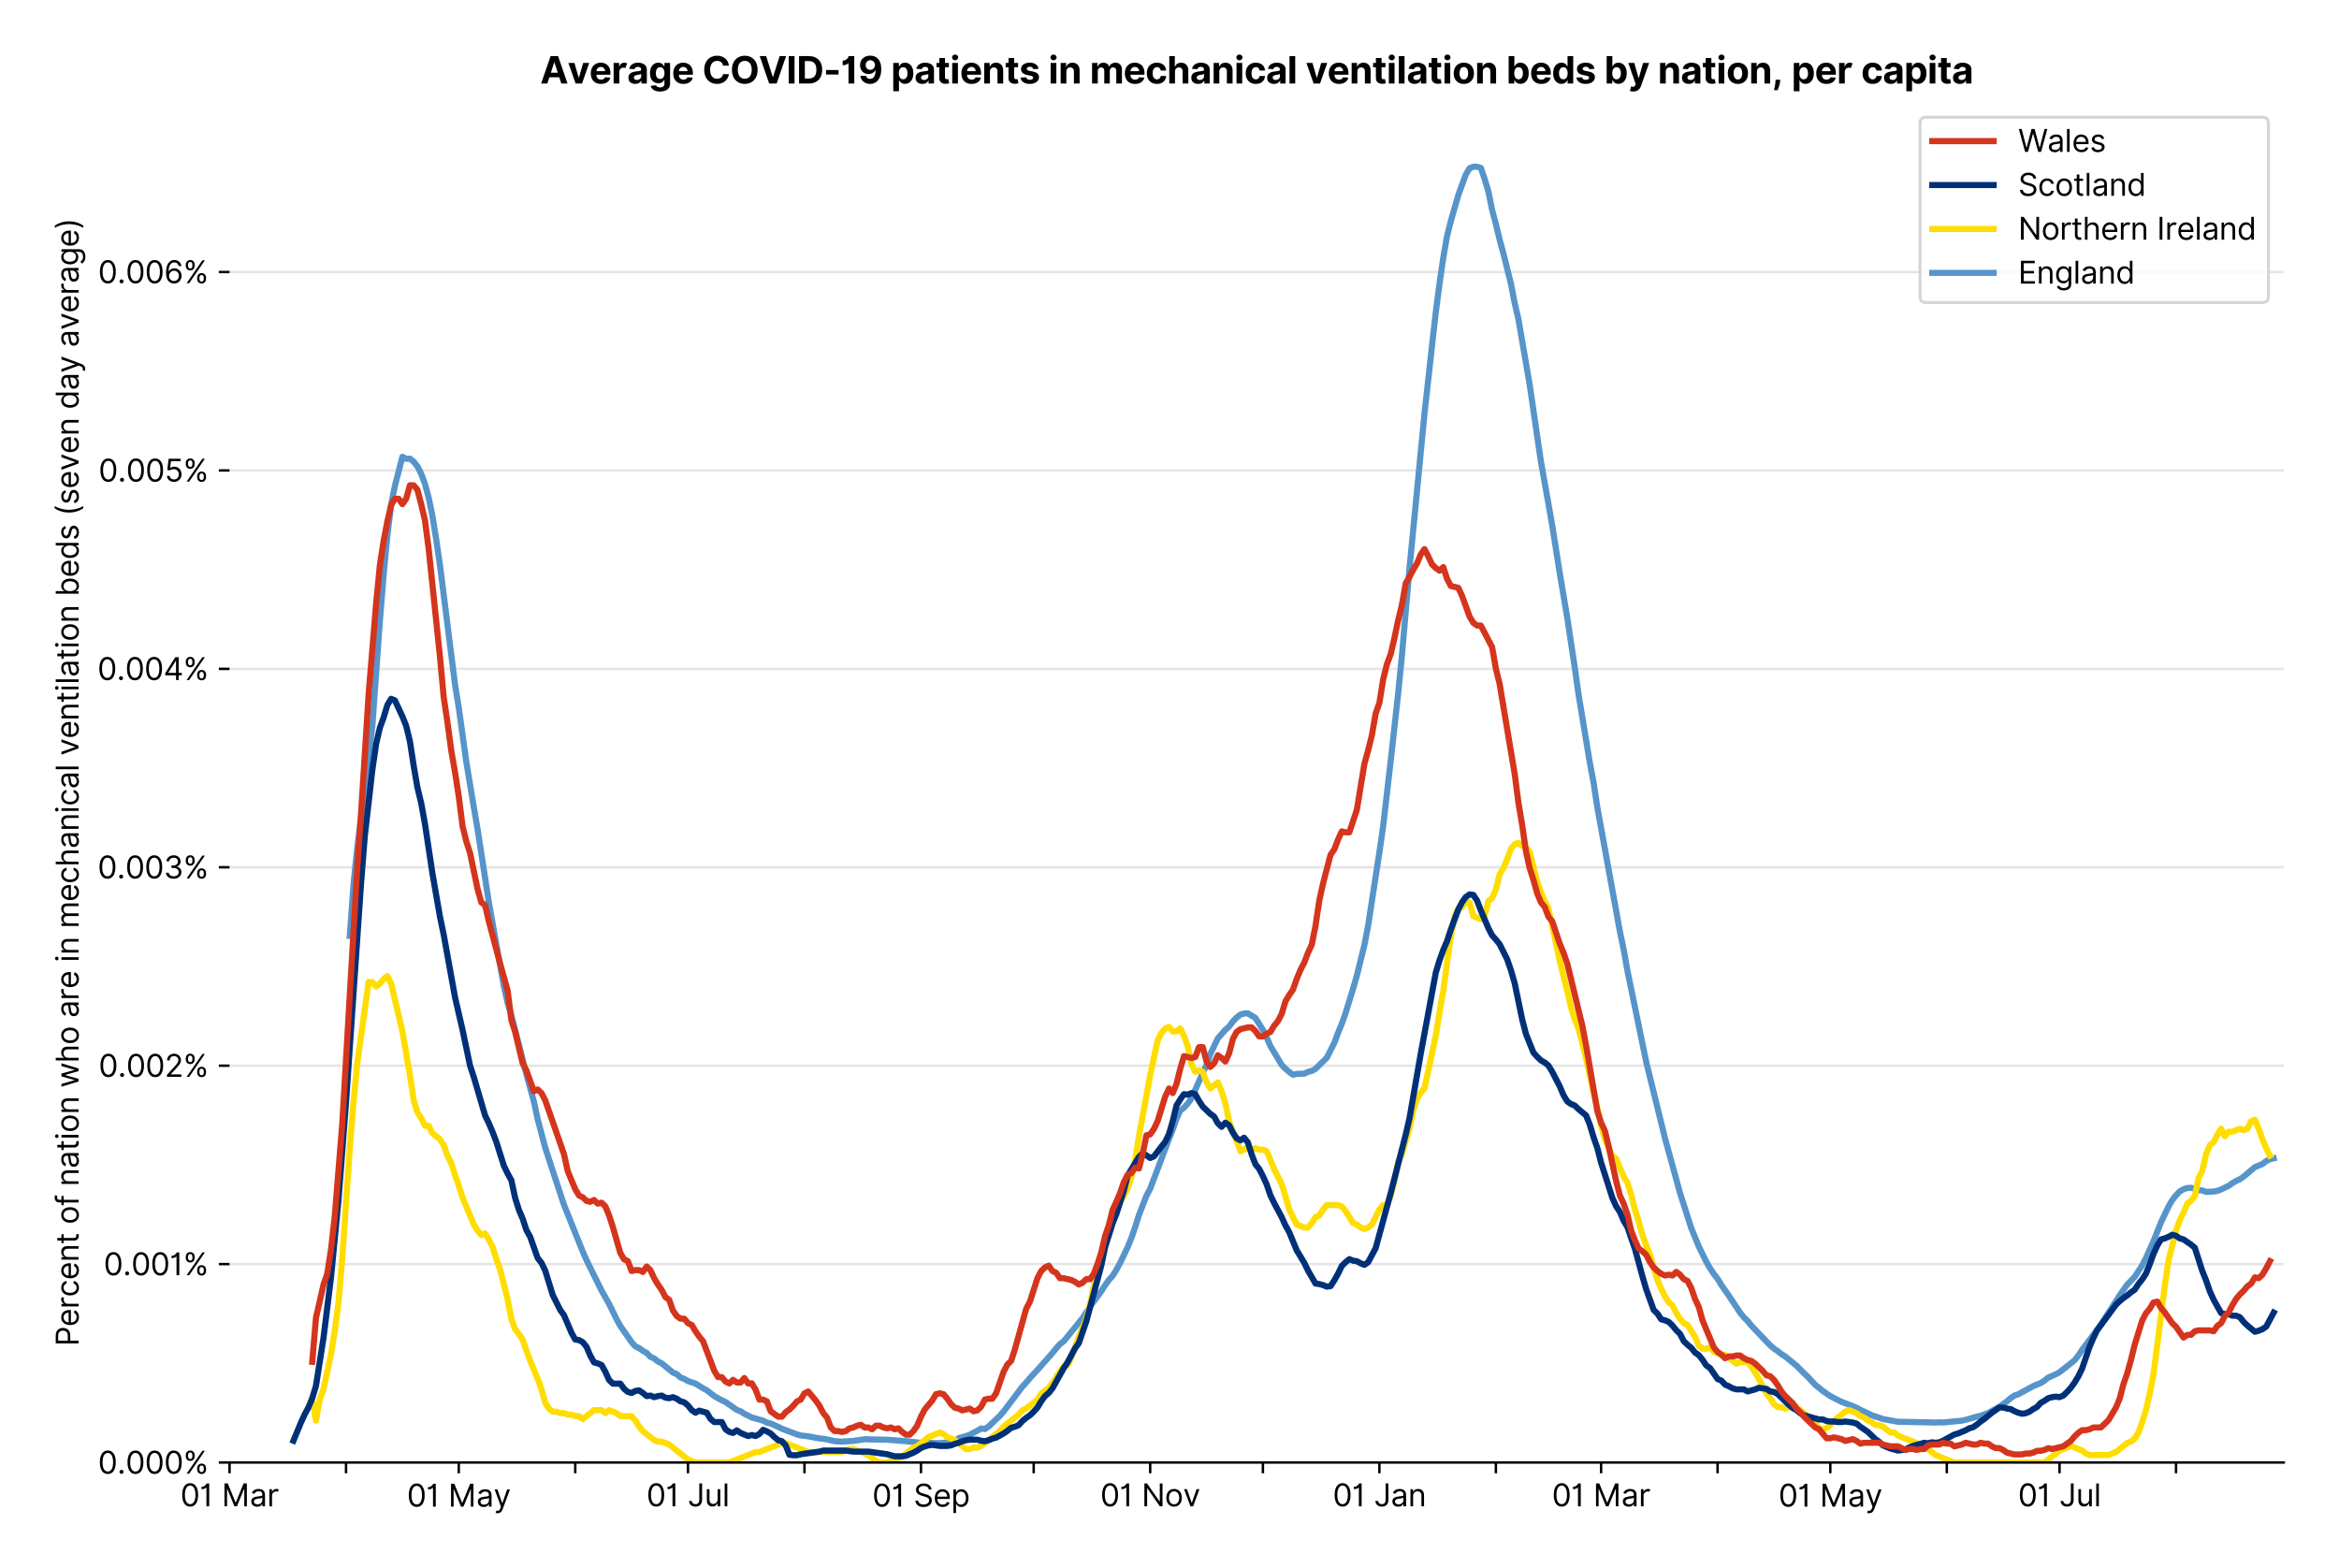 <?xml version="1.0" encoding="utf-8" standalone="no"?>
<!DOCTYPE svg PUBLIC "-//W3C//DTD SVG 1.1//EN"
  "http://www.w3.org/Graphics/SVG/1.1/DTD/svg11.dtd">
<svg version="1.1" viewBox="0 0 762.425 511.234" xmlns="http://www.w3.org/2000/svg" xmlns:xlink="http://www.w3.org/1999/xlink">
 <defs>
  <style type="text/css">*{stroke-linecap:butt;stroke-linejoin:round;}</style>
 </defs>
 <g id="figure_1">
  <g id="patch_1">
   <path d="M 0 511.234 
L 762.425 511.234 
L 762.425 0 
L 0 0 
z
" style="fill:#ffffff;"/>
  </g>
  <g id="axes_1">
   <g id="patch_2">
    <path d="M 74.825 476.745 
L 744.425 476.745 
L 744.425 33.225 
L 74.825 33.225 
z
" style="fill:#ffffff;"/>
   </g>
   <g id="matplotlib.axis_1">
    <g id="xtick_1">
     <g id="line2d_1">
      <defs>
       <path d="M 0 0 
L 0 3.5 
" id="ma10709cd67" style="stroke:#000000;stroke-width:0.8;"/>
      </defs>
      <g>
       <use style="stroke:#000000;stroke-width:0.8;" x="74.825" xlink:href="#ma10709cd67" y="476.745"/>
      </g>
     </g>
     <g id="text_1">
      <!-- 01 Mar -->
      <g transform="translate(58.788 491.018)scale(0.1 -0.1)">
       <defs>
        <path d="M 2000 -64 
Q 1230 -64 806 561 
Q 382 1186 382 2327 
Q 382 3459 809 4088 
Q 1236 4718 2000 4718 
Q 2764 4718 3191 4088 
Q 3618 3459 3618 2327 
Q 3618 1186 3194 561 
Q 2771 -64 2000 -64 
z
M 2000 436 
Q 2509 436 2791 927 
Q 3073 1418 3073 2327 
Q 3073 3234 2789 3730 
Q 2505 4227 2000 4227 
Q 1496 4227 1211 3730 
Q 927 3234 927 2327 
Q 927 1418 1210 927 
Q 1493 436 2000 436 
z
" id="Inter-Regular-30" transform="scale(0.016)"/>
        <path d="M 1973 4655 
L 1973 0 
L 1409 0 
L 1409 3836 
L 1373 3836 
Q 1341 3773 1209 3692 
Q 1077 3611 868 3551 
Q 659 3491 391 3491 
L 391 3964 
Q 661 3964 859 4061 
Q 1057 4159 1190 4291 
Q 1323 4423 1392 4529 
Q 1461 4636 1473 4655 
L 1973 4655 
z
" id="Inter-Regular-31" transform="scale(0.016)"/>
        <path id="Inter-Regular-20" transform="scale(0.016)"/>
        <path d="M 564 4655 
L 1236 4655 
L 2818 791 
L 2873 791 
L 4455 4655 
L 5127 4655 
L 5127 0 
L 4600 0 
L 4600 3536 
L 4555 3536 
L 3100 0 
L 2591 0 
L 1136 3536 
L 1091 3536 
L 1091 0 
L 564 0 
L 564 4655 
z
" id="Inter-Regular-4d" transform="scale(0.016)"/>
        <path d="M 1518 -82 
Q 1186 -82 916 44 
Q 646 170 486 410 
Q 327 650 327 991 
Q 327 1291 445 1478 
Q 564 1666 761 1773 
Q 959 1880 1199 1933 
Q 1439 1986 1682 2018 
Q 2000 2059 2199 2080 
Q 2398 2102 2490 2154 
Q 2582 2207 2582 2336 
L 2582 2355 
Q 2582 2691 2399 2877 
Q 2216 3064 1846 3064 
Q 1461 3064 1243 2895 
Q 1025 2727 936 2536 
L 427 2718 
Q 564 3036 792 3214 
Q 1021 3393 1292 3464 
Q 1564 3536 1827 3536 
Q 1996 3536 2215 3496 
Q 2434 3457 2640 3334 
Q 2846 3211 2982 2963 
Q 3118 2716 3118 2300 
L 3118 0 
L 2582 0 
L 2582 473 
L 2555 473 
Q 2500 359 2373 229 
Q 2246 100 2034 9 
Q 1823 -82 1518 -82 
z
M 1600 400 
Q 1918 400 2137 525 
Q 2357 650 2469 847 
Q 2582 1045 2582 1264 
L 2582 1755 
Q 2548 1714 2433 1681 
Q 2318 1648 2169 1624 
Q 2021 1600 1881 1583 
Q 1741 1566 1655 1555 
Q 1446 1527 1265 1467 
Q 1084 1407 974 1287 
Q 864 1168 864 964 
Q 864 684 1072 542 
Q 1280 400 1600 400 
z
" id="Inter-Regular-61" transform="scale(0.016)"/>
        <path d="M 491 0 
L 491 3491 
L 1009 3491 
L 1009 2964 
L 1046 2964 
Q 1139 3223 1389 3384 
Q 1639 3545 1955 3545 
Q 2100 3545 2209 3511 
Q 2318 3477 2400 3418 
L 2218 2964 
Q 2161 2993 2085 3010 
Q 2009 3027 1909 3027 
Q 1527 3027 1277 2794 
Q 1027 2561 1027 2209 
L 1027 0 
L 491 0 
z
" id="Inter-Regular-72" transform="scale(0.016)"/>
       </defs>
       <use xlink:href="#Inter-Regular-30"/>
       <use x="62.5" xlink:href="#Inter-Regular-31"/>
       <use x="106.676" xlink:href="#Inter-Regular-20"/>
       <use x="134.801" xlink:href="#Inter-Regular-4d"/>
       <use x="225.994" xlink:href="#Inter-Regular-61"/>
       <use x="282.386" xlink:href="#Inter-Regular-72"/>
      </g>
     </g>
    </g>
    <g id="xtick_2">
     <g id="line2d_2">
      <g>
       <use style="stroke:#000000;stroke-width:0.8;" x="112.796" xlink:href="#ma10709cd67" y="476.745"/>
      </g>
     </g>
    </g>
    <g id="xtick_3">
     <g id="line2d_3">
      <g>
       <use style="stroke:#000000;stroke-width:0.8;" x="149.541" xlink:href="#ma10709cd67" y="476.745"/>
      </g>
     </g>
     <g id="text_2">
      <!-- 01 May -->
      <g transform="translate(132.638 491.117)scale(0.1 -0.1)">
       <defs>
        <path d="M 818 -1355 
Q 682 -1355 575 -1333 
Q 468 -1311 427 -1291 
L 564 -818 
Q 857 -893 1053 -814 
Q 1250 -736 1391 -345 
L 1509 -18 
L 218 3491 
L 800 3491 
L 1764 709 
L 1800 709 
L 2764 3491 
L 3346 3491 
L 1846 -564 
Q 1550 -1355 818 -1355 
z
" id="Inter-Regular-79" transform="scale(0.016)"/>
       </defs>
       <use xlink:href="#Inter-Regular-30"/>
       <use x="62.5" xlink:href="#Inter-Regular-31"/>
       <use x="106.676" xlink:href="#Inter-Regular-20"/>
       <use x="134.801" xlink:href="#Inter-Regular-4d"/>
       <use x="225.994" xlink:href="#Inter-Regular-61"/>
       <use x="282.386" xlink:href="#Inter-Regular-79"/>
      </g>
     </g>
    </g>
    <g id="xtick_4">
     <g id="line2d_4">
      <g>
       <use style="stroke:#000000;stroke-width:0.8;" x="187.512" xlink:href="#ma10709cd67" y="476.745"/>
      </g>
     </g>
    </g>
    <g id="xtick_5">
     <g id="line2d_5">
      <g>
       <use style="stroke:#000000;stroke-width:0.8;" x="224.257" xlink:href="#ma10709cd67" y="476.745"/>
      </g>
     </g>
     <g id="text_3">
      <!-- 01 Jul -->
      <g transform="translate(210.714 491.018)scale(0.1 -0.1)">
       <defs>
        <path d="M 2346 4655 
L 2909 4655 
L 2909 1327 
Q 2909 657 2549 296 
Q 2189 -64 1582 -64 
Q 1200 -64 902 76 
Q 605 216 434 475 
Q 264 734 264 1091 
L 818 1091 
Q 818 795 1034 615 
Q 1250 436 1582 436 
Q 1948 436 2147 664 
Q 2346 893 2346 1327 
L 2346 4655 
z
" id="Inter-Regular-4a" transform="scale(0.016)"/>
        <path d="M 2691 1427 
L 2691 3491 
L 3227 3491 
L 3227 0 
L 2691 0 
L 2691 591 
L 2655 591 
Q 2532 325 2273 140 
Q 2014 -45 1618 -45 
Q 1127 -45 809 280 
Q 491 605 491 1273 
L 491 3491 
L 1027 3491 
L 1027 1309 
Q 1027 927 1242 700 
Q 1457 473 1791 473 
Q 1991 473 2199 575 
Q 2407 677 2549 888 
Q 2691 1100 2691 1427 
z
" id="Inter-Regular-75" transform="scale(0.016)"/>
        <path d="M 1027 4655 
L 1027 0 
L 491 0 
L 491 4655 
L 1027 4655 
z
" id="Inter-Regular-6c" transform="scale(0.016)"/>
       </defs>
       <use xlink:href="#Inter-Regular-30"/>
       <use x="62.5" xlink:href="#Inter-Regular-31"/>
       <use x="106.676" xlink:href="#Inter-Regular-20"/>
       <use x="134.801" xlink:href="#Inter-Regular-4a"/>
       <use x="189.063" xlink:href="#Inter-Regular-75"/>
       <use x="247.159" xlink:href="#Inter-Regular-6c"/>
      </g>
     </g>
    </g>
    <g id="xtick_6">
     <g id="line2d_6">
      <g>
       <use style="stroke:#000000;stroke-width:0.8;" x="262.228" xlink:href="#ma10709cd67" y="476.745"/>
      </g>
     </g>
    </g>
    <g id="xtick_7">
     <g id="line2d_7">
      <g>
       <use style="stroke:#000000;stroke-width:0.8;" x="300.198" xlink:href="#ma10709cd67" y="476.745"/>
      </g>
     </g>
     <g id="text_4">
      <!-- 01 Sep -->
      <g transform="translate(284.311 491.117)scale(0.1 -0.1)">
       <defs>
        <path d="M 3109 3491 
Q 3068 3836 2777 4027 
Q 2486 4218 2064 4218 
Q 1600 4218 1318 3999 
Q 1036 3780 1036 3445 
Q 1036 3195 1189 3042 
Q 1343 2889 1553 2803 
Q 1764 2718 1936 2673 
L 2409 2545 
Q 2591 2498 2815 2414 
Q 3039 2330 3244 2185 
Q 3450 2041 3584 1816 
Q 3718 1591 3718 1264 
Q 3718 886 3521 581 
Q 3325 277 2949 97 
Q 2573 -82 2036 -82 
Q 1286 -82 845 272 
Q 405 627 364 1200 
L 946 1200 
Q 968 936 1124 764 
Q 1280 593 1519 510 
Q 1759 427 2036 427 
Q 2359 427 2616 533 
Q 2873 639 3023 828 
Q 3173 1018 3173 1273 
Q 3173 1505 3043 1650 
Q 2914 1795 2702 1886 
Q 2491 1977 2246 2045 
L 1673 2209 
Q 1127 2366 809 2657 
Q 491 2948 491 3418 
Q 491 3809 703 4101 
Q 916 4393 1276 4555 
Q 1636 4718 2082 4718 
Q 2532 4718 2882 4558 
Q 3232 4398 3437 4120 
Q 3643 3843 3655 3491 
L 3109 3491 
z
" id="Inter-Regular-53" transform="scale(0.016)"/>
        <path d="M 1955 -73 
Q 1450 -73 1085 151 
Q 721 375 524 778 
Q 327 1182 327 1718 
Q 327 2255 524 2665 
Q 721 3075 1074 3305 
Q 1427 3536 1900 3536 
Q 2173 3536 2439 3445 
Q 2705 3355 2923 3151 
Q 3141 2948 3270 2614 
Q 3400 2280 3400 1791 
L 3400 1564 
L 866 1564 
Q 884 1005 1183 707 
Q 1482 409 1955 409 
Q 2271 409 2498 545 
Q 2725 682 2827 955 
L 3346 809 
Q 3223 414 2854 170 
Q 2486 -73 1955 -73 
z
M 866 2027 
L 2855 2027 
Q 2855 2470 2595 2762 
Q 2336 3055 1900 3055 
Q 1593 3055 1368 2911 
Q 1143 2768 1013 2533 
Q 884 2298 866 2027 
z
" id="Inter-Regular-65" transform="scale(0.016)"/>
        <path d="M 491 -1309 
L 491 3491 
L 1009 3491 
L 1009 2936 
L 1073 2936 
Q 1132 3027 1237 3169 
Q 1343 3311 1542 3423 
Q 1741 3536 2082 3536 
Q 2523 3536 2859 3315 
Q 3196 3095 3384 2690 
Q 3573 2286 3573 1736 
Q 3573 1182 3384 776 
Q 3196 370 2861 148 
Q 2527 -73 2091 -73 
Q 1755 -73 1552 39 
Q 1350 152 1241 296 
Q 1132 441 1073 536 
L 1027 536 
L 1027 -1309 
L 491 -1309 
z
M 1018 1745 
Q 1018 1152 1276 780 
Q 1534 409 2018 409 
Q 2355 409 2581 587 
Q 2807 766 2921 1069 
Q 3036 1373 3036 1745 
Q 3036 2114 2923 2410 
Q 2811 2707 2585 2881 
Q 2359 3055 2018 3055 
Q 1527 3055 1272 2693 
Q 1018 2332 1018 1745 
z
" id="Inter-Regular-70" transform="scale(0.016)"/>
       </defs>
       <use xlink:href="#Inter-Regular-30"/>
       <use x="62.5" xlink:href="#Inter-Regular-31"/>
       <use x="106.676" xlink:href="#Inter-Regular-20"/>
       <use x="134.801" xlink:href="#Inter-Regular-53"/>
       <use x="198.58" xlink:href="#Inter-Regular-65"/>
       <use x="256.818" xlink:href="#Inter-Regular-70"/>
      </g>
     </g>
    </g>
    <g id="xtick_8">
     <g id="line2d_8">
      <g>
       <use style="stroke:#000000;stroke-width:0.8;" x="336.944" xlink:href="#ma10709cd67" y="476.745"/>
      </g>
     </g>
    </g>
    <g id="xtick_9">
     <g id="line2d_9">
      <g>
       <use style="stroke:#000000;stroke-width:0.8;" x="374.914" xlink:href="#ma10709cd67" y="476.745"/>
      </g>
     </g>
     <g id="text_5">
      <!-- 01 Nov -->
      <g transform="translate(358.643 491.018)scale(0.1 -0.1)">
       <defs>
        <path d="M 4255 4655 
L 4255 0 
L 3709 0 
L 1173 3655 
L 1127 3655 
L 1127 0 
L 564 0 
L 564 4655 
L 1109 4655 
L 3655 991 
L 3700 991 
L 3700 4655 
L 4255 4655 
z
" id="Inter-Regular-4e" transform="scale(0.016)"/>
        <path d="M 1909 -73 
Q 1436 -73 1080 152 
Q 725 377 526 781 
Q 327 1186 327 1727 
Q 327 2273 526 2679 
Q 725 3086 1080 3311 
Q 1436 3536 1909 3536 
Q 2382 3536 2737 3311 
Q 3093 3086 3292 2679 
Q 3491 2273 3491 1727 
Q 3491 1186 3292 781 
Q 3093 377 2737 152 
Q 2382 -73 1909 -73 
z
M 1909 409 
Q 2268 409 2500 593 
Q 2732 777 2843 1077 
Q 2955 1377 2955 1727 
Q 2955 2077 2843 2379 
Q 2732 2682 2500 2868 
Q 2268 3055 1909 3055 
Q 1550 3055 1318 2868 
Q 1086 2682 975 2379 
Q 864 2077 864 1727 
Q 864 1377 975 1077 
Q 1086 777 1318 593 
Q 1550 409 1909 409 
z
" id="Inter-Regular-6f" transform="scale(0.016)"/>
        <path d="M 3346 3491 
L 2055 0 
L 1509 0 
L 218 3491 
L 800 3491 
L 1764 709 
L 1800 709 
L 2764 3491 
L 3346 3491 
z
" id="Inter-Regular-76" transform="scale(0.016)"/>
       </defs>
       <use xlink:href="#Inter-Regular-30"/>
       <use x="62.5" xlink:href="#Inter-Regular-31"/>
       <use x="106.676" xlink:href="#Inter-Regular-20"/>
       <use x="134.801" xlink:href="#Inter-Regular-4e"/>
       <use x="210.085" xlink:href="#Inter-Regular-6f"/>
       <use x="269.744" xlink:href="#Inter-Regular-76"/>
      </g>
     </g>
    </g>
    <g id="xtick_10">
     <g id="line2d_10">
      <g>
       <use style="stroke:#000000;stroke-width:0.8;" x="411.66" xlink:href="#ma10709cd67" y="476.745"/>
      </g>
     </g>
    </g>
    <g id="xtick_11">
     <g id="line2d_11">
      <g>
       <use style="stroke:#000000;stroke-width:0.8;" x="449.631" xlink:href="#ma10709cd67" y="476.745"/>
      </g>
     </g>
     <g id="text_6">
      <!-- 01 Jan -->
      <g transform="translate(434.431 491.018)scale(0.1 -0.1)">
       <defs>
        <path d="M 1027 2100 
L 1027 0 
L 491 0 
L 491 3491 
L 1009 3491 
L 1009 2945 
L 1055 2945 
Q 1177 3211 1427 3373 
Q 1677 3536 2073 3536 
Q 2602 3536 2928 3211 
Q 3255 2886 3255 2218 
L 3255 0 
L 2718 0 
L 2718 2182 
Q 2718 2593 2504 2824 
Q 2291 3055 1918 3055 
Q 1534 3055 1280 2806 
Q 1027 2557 1027 2100 
z
" id="Inter-Regular-6e" transform="scale(0.016)"/>
       </defs>
       <use xlink:href="#Inter-Regular-30"/>
       <use x="62.5" xlink:href="#Inter-Regular-31"/>
       <use x="106.676" xlink:href="#Inter-Regular-20"/>
       <use x="134.801" xlink:href="#Inter-Regular-4a"/>
       <use x="189.063" xlink:href="#Inter-Regular-61"/>
       <use x="245.455" xlink:href="#Inter-Regular-6e"/>
      </g>
     </g>
    </g>
    <g id="xtick_12">
     <g id="line2d_12">
      <g>
       <use style="stroke:#000000;stroke-width:0.8;" x="487.601" xlink:href="#ma10709cd67" y="476.745"/>
      </g>
     </g>
    </g>
    <g id="xtick_13">
     <g id="line2d_13">
      <g>
       <use style="stroke:#000000;stroke-width:0.8;" x="521.897" xlink:href="#ma10709cd67" y="476.745"/>
      </g>
     </g>
     <g id="text_7">
      <!-- 01 Mar -->
      <g transform="translate(505.86 491.018)scale(0.1 -0.1)">
       <use xlink:href="#Inter-Regular-30"/>
       <use x="62.5" xlink:href="#Inter-Regular-31"/>
       <use x="106.676" xlink:href="#Inter-Regular-20"/>
       <use x="134.801" xlink:href="#Inter-Regular-4d"/>
       <use x="225.994" xlink:href="#Inter-Regular-61"/>
       <use x="282.386" xlink:href="#Inter-Regular-72"/>
      </g>
     </g>
    </g>
    <g id="xtick_14">
     <g id="line2d_14">
      <g>
       <use style="stroke:#000000;stroke-width:0.8;" x="559.868" xlink:href="#ma10709cd67" y="476.745"/>
      </g>
     </g>
    </g>
    <g id="xtick_15">
     <g id="line2d_15">
      <g>
       <use style="stroke:#000000;stroke-width:0.8;" x="596.613" xlink:href="#ma10709cd67" y="476.745"/>
      </g>
     </g>
     <g id="text_8">
      <!-- 01 May -->
      <g transform="translate(579.71 491.117)scale(0.1 -0.1)">
       <use xlink:href="#Inter-Regular-30"/>
       <use x="62.5" xlink:href="#Inter-Regular-31"/>
       <use x="106.676" xlink:href="#Inter-Regular-20"/>
       <use x="134.801" xlink:href="#Inter-Regular-4d"/>
       <use x="225.994" xlink:href="#Inter-Regular-61"/>
       <use x="282.386" xlink:href="#Inter-Regular-79"/>
      </g>
     </g>
    </g>
    <g id="xtick_16">
     <g id="line2d_16">
      <g>
       <use style="stroke:#000000;stroke-width:0.8;" x="634.584" xlink:href="#ma10709cd67" y="476.745"/>
      </g>
     </g>
    </g>
    <g id="xtick_17">
     <g id="line2d_17">
      <g>
       <use style="stroke:#000000;stroke-width:0.8;" x="671.329" xlink:href="#ma10709cd67" y="476.745"/>
      </g>
     </g>
     <g id="text_9">
      <!-- 01 Jul -->
      <g transform="translate(657.786 491.018)scale(0.1 -0.1)">
       <use xlink:href="#Inter-Regular-30"/>
       <use x="62.5" xlink:href="#Inter-Regular-31"/>
       <use x="106.676" xlink:href="#Inter-Regular-20"/>
       <use x="134.801" xlink:href="#Inter-Regular-4a"/>
       <use x="189.063" xlink:href="#Inter-Regular-75"/>
       <use x="247.159" xlink:href="#Inter-Regular-6c"/>
      </g>
     </g>
    </g>
    <g id="xtick_18">
     <g id="line2d_18">
      <g>
       <use style="stroke:#000000;stroke-width:0.8;" x="709.3" xlink:href="#ma10709cd67" y="476.745"/>
      </g>
     </g>
    </g>
   </g>
   <g id="matplotlib.axis_2">
    <g id="ytick_1">
     <g id="line2d_19">
      <path clip-path="url(#pf2c3acc9a0)" d="M 74.825 476.745 
L 744.425 476.745 
" style="fill:none;stroke:#e5e5e5;stroke-linecap:square;stroke-width:0.8;"/>
     </g>
     <g id="line2d_20">
      <defs>
       <path d="M 0 0 
L -3.5 0 
" id="m4f7c133556" style="stroke:#000000;stroke-width:0.8;"/>
      </defs>
      <g>
       <use style="stroke:#000000;stroke-width:0.8;" x="74.825" xlink:href="#m4f7c133556" y="476.745"/>
      </g>
     </g>
     <g id="text_10">
      <!-- 0.000% -->
      <g transform="translate(31.944 480.382)scale(0.1 -0.1)">
       <defs>
        <path d="M 882 -36 
Q 714 -36 593 84 
Q 473 205 473 373 
Q 473 541 593 661 
Q 714 782 882 782 
Q 1050 782 1170 661 
Q 1291 541 1291 373 
Q 1291 205 1170 84 
Q 1050 -36 882 -36 
z
" id="Inter-Regular-2e" transform="scale(0.016)"/>
        <path d="M 2855 873 
L 2855 1118 
Q 2855 1373 2960 1585 
Q 3066 1798 3269 1926 
Q 3473 2055 3764 2055 
Q 4059 2055 4259 1926 
Q 4459 1798 4561 1585 
Q 4664 1373 4664 1118 
L 4664 873 
Q 4664 618 4560 405 
Q 4457 193 4256 64 
Q 4055 -64 3764 -64 
Q 3468 -64 3266 64 
Q 3064 193 2959 405 
Q 2855 618 2855 873 
z
M 536 3536 
L 536 3782 
Q 536 4036 642 4248 
Q 748 4461 951 4589 
Q 1155 4718 1446 4718 
Q 1741 4718 1941 4589 
Q 2141 4461 2243 4248 
Q 2346 4036 2346 3782 
L 2346 3536 
Q 2346 3282 2242 3069 
Q 2139 2857 1937 2728 
Q 1736 2600 1446 2600 
Q 1150 2600 948 2728 
Q 746 2857 641 3069 
Q 536 3282 536 3536 
z
M 709 0 
L 3909 4655 
L 4427 4655 
L 1227 0 
L 709 0 
z
M 3318 1118 
L 3318 873 
Q 3318 661 3418 494 
Q 3518 327 3764 327 
Q 4002 327 4101 494 
Q 4200 661 4200 873 
L 4200 1118 
Q 4200 1330 4104 1497 
Q 4009 1664 3764 1664 
Q 3525 1664 3421 1497 
Q 3318 1330 3318 1118 
z
M 1000 3782 
L 1000 3536 
Q 1000 3325 1100 3158 
Q 1200 2991 1446 2991 
Q 1684 2991 1783 3158 
Q 1882 3325 1882 3536 
L 1882 3782 
Q 1882 3993 1786 4160 
Q 1691 4327 1446 4327 
Q 1207 4327 1103 4160 
Q 1000 3993 1000 3782 
z
" id="Inter-Regular-25" transform="scale(0.016)"/>
       </defs>
       <use xlink:href="#Inter-Regular-30"/>
       <use x="62.5" xlink:href="#Inter-Regular-2e"/>
       <use x="90.057" xlink:href="#Inter-Regular-30"/>
       <use x="152.557" xlink:href="#Inter-Regular-30"/>
       <use x="215.057" xlink:href="#Inter-Regular-30"/>
       <use x="277.557" xlink:href="#Inter-Regular-25"/>
      </g>
     </g>
    </g>
    <g id="ytick_2">
     <g id="line2d_21">
      <path clip-path="url(#pf2c3acc9a0)" d="M 74.825 412.067 
L 744.425 412.067 
" style="fill:none;stroke:#e5e5e5;stroke-linecap:square;stroke-width:0.8;"/>
     </g>
     <g id="line2d_22">
      <g>
       <use style="stroke:#000000;stroke-width:0.8;" x="74.825" xlink:href="#m4f7c133556" y="412.067"/>
      </g>
     </g>
     <g id="text_11">
      <!-- 0.001% -->
      <g transform="translate(33.777 415.704)scale(0.1 -0.1)">
       <use xlink:href="#Inter-Regular-30"/>
       <use x="62.5" xlink:href="#Inter-Regular-2e"/>
       <use x="90.057" xlink:href="#Inter-Regular-30"/>
       <use x="152.557" xlink:href="#Inter-Regular-30"/>
       <use x="215.057" xlink:href="#Inter-Regular-31"/>
       <use x="259.233" xlink:href="#Inter-Regular-25"/>
      </g>
     </g>
    </g>
    <g id="ytick_3">
     <g id="line2d_23">
      <path clip-path="url(#pf2c3acc9a0)" d="M 74.825 347.389 
L 744.425 347.389 
" style="fill:none;stroke:#e5e5e5;stroke-linecap:square;stroke-width:0.8;"/>
     </g>
     <g id="line2d_24">
      <g>
       <use style="stroke:#000000;stroke-width:0.8;" x="74.825" xlink:href="#m4f7c133556" y="347.389"/>
      </g>
     </g>
     <g id="text_12">
      <!-- 0.002% -->
      <g transform="translate(32.142 351.026)scale(0.1 -0.1)">
       <defs>
        <path d="M 482 0 
L 482 409 
L 2018 2091 
Q 2289 2386 2464 2605 
Q 2639 2825 2724 3019 
Q 2809 3214 2809 3427 
Q 2809 3795 2553 4011 
Q 2298 4227 1918 4227 
Q 1514 4227 1275 3985 
Q 1036 3743 1036 3345 
L 500 3345 
Q 500 3755 688 4064 
Q 877 4373 1203 4545 
Q 1530 4718 1936 4718 
Q 2346 4718 2661 4545 
Q 2977 4373 3156 4079 
Q 3336 3786 3336 3427 
Q 3336 3170 3244 2926 
Q 3152 2682 2926 2383 
Q 2700 2084 2300 1655 
L 1255 536 
L 1255 500 
L 3418 500 
L 3418 0 
L 482 0 
z
" id="Inter-Regular-32" transform="scale(0.016)"/>
       </defs>
       <use xlink:href="#Inter-Regular-30"/>
       <use x="62.5" xlink:href="#Inter-Regular-2e"/>
       <use x="90.057" xlink:href="#Inter-Regular-30"/>
       <use x="152.557" xlink:href="#Inter-Regular-30"/>
       <use x="215.057" xlink:href="#Inter-Regular-32"/>
       <use x="275.568" xlink:href="#Inter-Regular-25"/>
      </g>
     </g>
    </g>
    <g id="ytick_4">
     <g id="line2d_25">
      <path clip-path="url(#pf2c3acc9a0)" d="M 74.825 282.711 
L 744.425 282.711 
" style="fill:none;stroke:#e5e5e5;stroke-linecap:square;stroke-width:0.8;"/>
     </g>
     <g id="line2d_26">
      <g>
       <use style="stroke:#000000;stroke-width:0.8;" x="74.825" xlink:href="#m4f7c133556" y="282.711"/>
      </g>
     </g>
     <g id="text_13">
      <!-- 0.003% -->
      <g transform="translate(31.83 286.348)scale(0.1 -0.1)">
       <defs>
        <path d="M 2055 -64 
Q 1605 -64 1253 90 
Q 902 245 696 521 
Q 491 798 473 1164 
L 1046 1164 
Q 1071 827 1356 631 
Q 1641 436 2046 436 
Q 2493 436 2783 664 
Q 3073 893 3073 1264 
Q 3073 1650 2787 1893 
Q 2502 2136 1973 2136 
L 1600 2136 
L 1600 2636 
L 1973 2636 
Q 2386 2636 2647 2856 
Q 2909 3077 2909 3445 
Q 2909 3798 2679 4012 
Q 2450 4227 2064 4227 
Q 1823 4227 1610 4139 
Q 1398 4052 1264 3887 
Q 1130 3723 1118 3491 
L 573 3491 
Q 586 3857 793 4133 
Q 1000 4409 1335 4563 
Q 1671 4718 2073 4718 
Q 2505 4718 2814 4544 
Q 3123 4370 3289 4086 
Q 3455 3802 3455 3473 
Q 3455 3080 3249 2802 
Q 3043 2525 2691 2418 
L 2691 2382 
Q 3132 2309 3379 2008 
Q 3627 1707 3627 1264 
Q 3627 884 3421 583 
Q 3216 282 2861 109 
Q 2507 -64 2055 -64 
z
" id="Inter-Regular-33" transform="scale(0.016)"/>
       </defs>
       <use xlink:href="#Inter-Regular-30"/>
       <use x="62.5" xlink:href="#Inter-Regular-2e"/>
       <use x="90.057" xlink:href="#Inter-Regular-30"/>
       <use x="152.557" xlink:href="#Inter-Regular-30"/>
       <use x="215.057" xlink:href="#Inter-Regular-33"/>
       <use x="278.693" xlink:href="#Inter-Regular-25"/>
      </g>
     </g>
    </g>
    <g id="ytick_5">
     <g id="line2d_27">
      <path clip-path="url(#pf2c3acc9a0)" d="M 74.825 218.033 
L 744.425 218.033 
" style="fill:none;stroke:#e5e5e5;stroke-linecap:square;stroke-width:0.8;"/>
     </g>
     <g id="line2d_28">
      <g>
       <use style="stroke:#000000;stroke-width:0.8;" x="74.825" xlink:href="#m4f7c133556" y="218.033"/>
      </g>
     </g>
     <g id="text_14">
      <!-- 0.004% -->
      <g transform="translate(31.773 221.67)scale(0.1 -0.1)">
       <defs>
        <path d="M 373 955 
L 373 1418 
L 2418 4655 
L 3100 4655 
L 3100 1455 
L 3736 1455 
L 3736 955 
L 3100 955 
L 3100 0 
L 2564 0 
L 2564 955 
L 373 955 
z
M 2564 1455 
L 2564 3936 
L 2527 3936 
L 982 1491 
L 982 1455 
L 2564 1455 
z
" id="Inter-Regular-34" transform="scale(0.016)"/>
       </defs>
       <use xlink:href="#Inter-Regular-30"/>
       <use x="62.5" xlink:href="#Inter-Regular-2e"/>
       <use x="90.057" xlink:href="#Inter-Regular-30"/>
       <use x="152.557" xlink:href="#Inter-Regular-30"/>
       <use x="215.057" xlink:href="#Inter-Regular-34"/>
       <use x="279.261" xlink:href="#Inter-Regular-25"/>
      </g>
     </g>
    </g>
    <g id="ytick_6">
     <g id="line2d_29">
      <path clip-path="url(#pf2c3acc9a0)" d="M 74.825 153.355 
L 744.425 153.355 
" style="fill:none;stroke:#e5e5e5;stroke-linecap:square;stroke-width:0.8;"/>
     </g>
     <g id="line2d_30">
      <g>
       <use style="stroke:#000000;stroke-width:0.8;" x="74.825" xlink:href="#m4f7c133556" y="153.355"/>
      </g>
     </g>
     <g id="text_15">
      <!-- 0.005% -->
      <g transform="translate(32.114 156.992)scale(0.1 -0.1)">
       <defs>
        <path d="M 1936 -64 
Q 1536 -64 1216 95 
Q 896 255 702 532 
Q 509 809 491 1164 
L 1036 1164 
Q 1068 848 1324 642 
Q 1580 436 1936 436 
Q 2223 436 2447 570 
Q 2671 705 2799 940 
Q 2927 1175 2927 1473 
Q 2927 1777 2794 2017 
Q 2661 2257 2429 2395 
Q 2198 2534 1900 2536 
Q 1686 2539 1461 2472 
Q 1236 2405 1091 2300 
L 564 2364 
L 846 4655 
L 3264 4655 
L 3264 4155 
L 1318 4155 
L 1155 2782 
L 1182 2782 
Q 1325 2895 1541 2970 
Q 1757 3045 1991 3045 
Q 2418 3045 2753 2842 
Q 3089 2639 3281 2286 
Q 3473 1934 3473 1482 
Q 3473 1036 3274 687 
Q 3075 339 2727 137 
Q 2380 -64 1936 -64 
z
" id="Inter-Regular-35" transform="scale(0.016)"/>
       </defs>
       <use xlink:href="#Inter-Regular-30"/>
       <use x="62.5" xlink:href="#Inter-Regular-2e"/>
       <use x="90.057" xlink:href="#Inter-Regular-30"/>
       <use x="152.557" xlink:href="#Inter-Regular-30"/>
       <use x="215.057" xlink:href="#Inter-Regular-35"/>
       <use x="275.852" xlink:href="#Inter-Regular-25"/>
      </g>
     </g>
    </g>
    <g id="ytick_7">
     <g id="line2d_31">
      <path clip-path="url(#pf2c3acc9a0)" d="M 74.825 88.677 
L 744.425 88.677 
" style="fill:none;stroke:#e5e5e5;stroke-linecap:square;stroke-width:0.8;"/>
     </g>
     <g id="line2d_32">
      <g>
       <use style="stroke:#000000;stroke-width:0.8;" x="74.825" xlink:href="#m4f7c133556" y="88.677"/>
      </g>
     </g>
     <g id="text_16">
      <!-- 0.006% -->
      <g transform="translate(31.958 92.314)scale(0.1 -0.1)">
       <defs>
        <path d="M 2027 -64 
Q 1741 -59 1454 45 
Q 1168 150 932 399 
Q 696 648 552 1074 
Q 409 1500 409 2145 
Q 409 3386 861 4056 
Q 1314 4727 2100 4727 
Q 2686 4727 3073 4384 
Q 3461 4041 3546 3491 
L 2991 3491 
Q 2914 3811 2691 4019 
Q 2468 4227 2100 4227 
Q 1559 4227 1249 3755 
Q 939 3284 936 2427 
L 973 2427 
Q 1164 2716 1461 2880 
Q 1759 3045 2118 3045 
Q 2518 3045 2850 2846 
Q 3182 2648 3382 2299 
Q 3582 1950 3582 1500 
Q 3582 1068 3389 710 
Q 3196 352 2847 142 
Q 2498 -68 2027 -64 
z
M 2027 436 
Q 2314 436 2542 579 
Q 2771 723 2903 964 
Q 3036 1205 3036 1500 
Q 3036 1789 2908 2026 
Q 2780 2264 2556 2404 
Q 2332 2545 2046 2545 
Q 1757 2545 1525 2397 
Q 1293 2250 1157 2010 
Q 1021 1770 1018 1491 
Q 1018 1214 1149 973 
Q 1280 732 1508 584 
Q 1736 436 2027 436 
z
" id="Inter-Regular-36" transform="scale(0.016)"/>
       </defs>
       <use xlink:href="#Inter-Regular-30"/>
       <use x="62.5" xlink:href="#Inter-Regular-2e"/>
       <use x="90.057" xlink:href="#Inter-Regular-30"/>
       <use x="152.557" xlink:href="#Inter-Regular-30"/>
       <use x="215.057" xlink:href="#Inter-Regular-36"/>
       <use x="277.415" xlink:href="#Inter-Regular-25"/>
      </g>
     </g>
    </g>
    <g id="text_17">
     <!-- Percent of nation who are in mechanical ventilation beds (seven day average) -->
     <g transform="translate(25.614 438.816)rotate(-90)scale(0.1 -0.1)">
      <defs>
       <path d="M 564 0 
L 564 4655 
L 2136 4655 
Q 2684 4655 3033 4458 
Q 3382 4261 3550 3927 
Q 3718 3593 3718 3182 
Q 3718 2770 3551 2434 
Q 3384 2098 3036 1899 
Q 2689 1700 2146 1700 
L 1127 1700 
L 1127 0 
L 564 0 
z
M 1127 2200 
L 2127 2200 
Q 2689 2200 2926 2482 
Q 3164 2764 3164 3182 
Q 3164 3602 2925 3878 
Q 2686 4155 2118 4155 
L 1127 4155 
L 1127 2200 
z
" id="Inter-Regular-50" transform="scale(0.016)"/>
       <path d="M 1909 -73 
Q 1418 -73 1063 159 
Q 709 391 518 798 
Q 327 1205 327 1727 
Q 327 2259 524 2667 
Q 721 3075 1074 3305 
Q 1427 3536 1900 3536 
Q 2268 3536 2563 3400 
Q 2859 3264 3047 3018 
Q 3236 2773 3282 2445 
L 2746 2445 
Q 2684 2684 2474 2869 
Q 2264 3055 1909 3055 
Q 1439 3055 1151 2697 
Q 864 2339 864 1745 
Q 864 1139 1148 774 
Q 1432 409 1909 409 
Q 2223 409 2447 570 
Q 2671 732 2746 1018 
L 3282 1018 
Q 3236 709 3058 462 
Q 2880 216 2588 71 
Q 2296 -73 1909 -73 
z
" id="Inter-Regular-63" transform="scale(0.016)"/>
       <path d="M 2009 3491 
L 2009 3036 
L 1264 3036 
L 1264 1000 
Q 1264 773 1331 660 
Q 1398 548 1503 510 
Q 1609 473 1727 473 
Q 1816 473 1873 483 
Q 1930 493 1964 500 
L 2073 18 
Q 2018 -2 1920 -23 
Q 1823 -45 1673 -45 
Q 1446 -45 1228 52 
Q 1011 150 869 350 
Q 727 550 727 855 
L 727 3036 
L 200 3036 
L 200 3491 
L 727 3491 
L 727 4327 
L 1264 4327 
L 1264 3491 
L 2009 3491 
z
" id="Inter-Regular-74" transform="scale(0.016)"/>
       <path d="M 2046 3491 
L 2046 3036 
L 1264 3036 
L 1264 0 
L 727 0 
L 727 3036 
L 164 3036 
L 164 3491 
L 727 3491 
L 727 3973 
Q 727 4273 868 4473 
Q 1009 4673 1234 4773 
Q 1459 4873 1709 4873 
Q 1907 4873 2032 4841 
Q 2157 4809 2218 4782 
L 2064 4318 
Q 2023 4332 1951 4352 
Q 1880 4373 1764 4373 
Q 1498 4373 1381 4239 
Q 1264 4105 1264 3845 
L 1264 3491 
L 2046 3491 
z
" id="Inter-Regular-66" transform="scale(0.016)"/>
       <path d="M 491 0 
L 491 3491 
L 1027 3491 
L 1027 0 
L 491 0 
z
M 764 4073 
Q 607 4073 494 4179 
Q 382 4286 382 4436 
Q 382 4586 494 4693 
Q 607 4800 764 4800 
Q 921 4800 1033 4693 
Q 1146 4586 1146 4436 
Q 1146 4286 1033 4179 
Q 921 4073 764 4073 
z
" id="Inter-Regular-69" transform="scale(0.016)"/>
       <path d="M 1282 0 
L 218 3491 
L 782 3491 
L 1536 818 
L 1573 818 
L 2318 3491 
L 2891 3491 
L 3627 827 
L 3664 827 
L 4418 3491 
L 4982 3491 
L 3918 0 
L 3391 0 
L 2627 2682 
L 2573 2682 
L 1809 0 
L 1282 0 
z
" id="Inter-Regular-77" transform="scale(0.016)"/>
       <path d="M 1027 2100 
L 1027 0 
L 491 0 
L 491 4655 
L 1027 4655 
L 1027 2945 
L 1073 2945 
Q 1196 3216 1442 3376 
Q 1689 3536 2100 3536 
Q 2636 3536 2963 3213 
Q 3291 2891 3291 2218 
L 3291 0 
L 2755 0 
L 2755 2182 
Q 2755 2598 2540 2826 
Q 2325 3055 1946 3055 
Q 1548 3055 1287 2806 
Q 1027 2557 1027 2100 
z
" id="Inter-Regular-68" transform="scale(0.016)"/>
       <path d="M 491 0 
L 491 3491 
L 1009 3491 
L 1009 2945 
L 1055 2945 
Q 1164 3225 1407 3380 
Q 1650 3536 1991 3536 
Q 2336 3536 2567 3380 
Q 2798 3225 2927 2945 
L 2964 2945 
Q 3098 3216 3366 3376 
Q 3634 3536 4009 3536 
Q 4477 3536 4775 3244 
Q 5073 2952 5073 2336 
L 5073 0 
L 4536 0 
L 4536 2336 
Q 4536 2723 4325 2889 
Q 4114 3055 3827 3055 
Q 3459 3055 3257 2833 
Q 3055 2611 3055 2273 
L 3055 0 
L 2509 0 
L 2509 2391 
Q 2509 2689 2316 2872 
Q 2123 3055 1818 3055 
Q 1609 3055 1428 2943 
Q 1248 2832 1137 2635 
Q 1027 2439 1027 2182 
L 1027 0 
L 491 0 
z
" id="Inter-Regular-6d" transform="scale(0.016)"/>
       <path d="M 564 0 
L 564 4655 
L 1100 4655 
L 1100 2936 
L 1146 2936 
Q 1205 3027 1310 3169 
Q 1416 3311 1615 3423 
Q 1814 3536 2155 3536 
Q 2596 3536 2932 3315 
Q 3268 3095 3457 2690 
Q 3646 2286 3646 1736 
Q 3646 1182 3457 776 
Q 3268 370 2934 148 
Q 2600 -73 2164 -73 
Q 1827 -73 1625 39 
Q 1423 152 1314 296 
Q 1205 441 1146 536 
L 1082 536 
L 1082 0 
L 564 0 
z
M 1091 1745 
Q 1091 1152 1349 780 
Q 1607 409 2091 409 
Q 2427 409 2653 587 
Q 2880 766 2994 1069 
Q 3109 1373 3109 1745 
Q 3109 2114 2996 2410 
Q 2884 2707 2658 2881 
Q 2432 3055 2091 3055 
Q 1600 3055 1345 2693 
Q 1091 2332 1091 1745 
z
" id="Inter-Regular-62" transform="scale(0.016)"/>
       <path d="M 1809 -73 
Q 1373 -73 1039 148 
Q 705 370 516 776 
Q 327 1182 327 1736 
Q 327 2286 516 2690 
Q 705 3095 1041 3315 
Q 1377 3536 1818 3536 
Q 2159 3536 2358 3423 
Q 2557 3311 2662 3169 
Q 2768 3027 2827 2936 
L 2873 2936 
L 2873 4655 
L 3409 4655 
L 3409 0 
L 2891 0 
L 2891 536 
L 2827 536 
Q 2768 441 2659 296 
Q 2550 152 2348 39 
Q 2146 -73 1809 -73 
z
M 1882 409 
Q 2366 409 2624 780 
Q 2882 1152 2882 1745 
Q 2882 2332 2627 2693 
Q 2373 3055 1882 3055 
Q 1541 3055 1315 2881 
Q 1089 2707 976 2410 
Q 864 2114 864 1745 
Q 864 1373 978 1069 
Q 1093 766 1319 587 
Q 1546 409 1882 409 
z
" id="Inter-Regular-64" transform="scale(0.016)"/>
       <path d="M 2964 2709 
L 2482 2573 
Q 2411 2755 2245 2914 
Q 2080 3073 1727 3073 
Q 1407 3073 1194 2926 
Q 982 2780 982 2555 
Q 982 2355 1127 2239 
Q 1273 2123 1582 2045 
L 2100 1918 
Q 3027 1691 3027 973 
Q 3027 673 2855 436 
Q 2684 200 2377 63 
Q 2071 -73 1664 -73 
Q 1130 -73 780 159 
Q 430 391 336 836 
L 846 964 
Q 989 400 1655 400 
Q 2030 400 2251 560 
Q 2473 720 2473 945 
Q 2473 1316 1955 1436 
L 1373 1573 
Q 893 1686 669 1926 
Q 446 2166 446 2527 
Q 446 2823 613 3050 
Q 780 3277 1069 3406 
Q 1359 3536 1727 3536 
Q 2246 3536 2542 3309 
Q 2839 3082 2964 2709 
z
" id="Inter-Regular-73" transform="scale(0.016)"/>
       <path d="M 682 1964 
Q 682 2823 906 3544 
Q 1130 4266 1546 4873 
L 2018 4873 
Q 1800 4573 1623 4095 
Q 1446 3618 1341 3061 
Q 1236 2505 1236 1964 
Q 1236 1423 1341 866 
Q 1446 309 1623 -168 
Q 1800 -645 2018 -945 
L 1546 -945 
Q 1130 -339 906 383 
Q 682 1105 682 1964 
z
" id="Inter-Regular-28" transform="scale(0.016)"/>
       <path d="M 1900 -1382 
Q 1316 -1382 976 -1169 
Q 636 -957 473 -682 
L 900 -382 
Q 973 -477 1084 -601 
Q 1196 -725 1390 -817 
Q 1584 -909 1900 -909 
Q 2323 -909 2598 -704 
Q 2873 -500 2873 -64 
L 2873 645 
L 2827 645 
Q 2768 550 2660 410 
Q 2552 270 2351 162 
Q 2150 55 1809 55 
Q 1386 55 1051 255 
Q 716 455 521 836 
Q 327 1218 327 1764 
Q 327 2300 516 2699 
Q 705 3098 1041 3317 
Q 1377 3536 1818 3536 
Q 2159 3536 2360 3423 
Q 2561 3311 2669 3169 
Q 2777 3027 2836 2936 
L 2891 2936 
L 2891 3491 
L 3409 3491 
L 3409 -100 
Q 3409 -550 3205 -833 
Q 3002 -1116 2660 -1249 
Q 2318 -1382 1900 -1382 
z
M 1882 536 
Q 2366 536 2624 864 
Q 2882 1193 2882 1773 
Q 2882 2339 2627 2697 
Q 2373 3055 1882 3055 
Q 1541 3055 1315 2882 
Q 1089 2709 976 2418 
Q 864 2127 864 1773 
Q 864 1227 1120 881 
Q 1377 536 1882 536 
z
" id="Inter-Regular-67" transform="scale(0.016)"/>
       <path d="M 1638 1940 
Q 1638 1081 1414 359 
Q 1191 -362 775 -969 
L 302 -969 
Q 520 -669 697 -191 
Q 875 286 979 842 
Q 1084 1399 1084 1940 
Q 1084 2481 979 3038 
Q 875 3595 697 4072 
Q 520 4549 302 4849 
L 775 4849 
Q 1191 4243 1414 3521 
Q 1638 2799 1638 1940 
z
" id="Inter-Regular-29" transform="scale(0.016)"/>
      </defs>
      <use xlink:href="#Inter-Regular-50"/>
      <use x="63.494" xlink:href="#Inter-Regular-65"/>
      <use x="121.733" xlink:href="#Inter-Regular-72"/>
      <use x="160.085" xlink:href="#Inter-Regular-63"/>
      <use x="215.909" xlink:href="#Inter-Regular-65"/>
      <use x="274.148" xlink:href="#Inter-Regular-6e"/>
      <use x="332.671" xlink:href="#Inter-Regular-74"/>
      <use x="369.034" xlink:href="#Inter-Regular-20"/>
      <use x="397.159" xlink:href="#Inter-Regular-6f"/>
      <use x="456.818" xlink:href="#Inter-Regular-66"/>
      <use x="492.898" xlink:href="#Inter-Regular-20"/>
      <use x="521.023" xlink:href="#Inter-Regular-6e"/>
      <use x="579.546" xlink:href="#Inter-Regular-61"/>
      <use x="635.938" xlink:href="#Inter-Regular-74"/>
      <use x="672.301" xlink:href="#Inter-Regular-69"/>
      <use x="696.023" xlink:href="#Inter-Regular-6f"/>
      <use x="755.682" xlink:href="#Inter-Regular-6e"/>
      <use x="814.205" xlink:href="#Inter-Regular-20"/>
      <use x="842.33" xlink:href="#Inter-Regular-77"/>
      <use x="923.58" xlink:href="#Inter-Regular-68"/>
      <use x="982.671" xlink:href="#Inter-Regular-6f"/>
      <use x="1042.33" xlink:href="#Inter-Regular-20"/>
      <use x="1070.455" xlink:href="#Inter-Regular-61"/>
      <use x="1126.847" xlink:href="#Inter-Regular-72"/>
      <use x="1165.199" xlink:href="#Inter-Regular-65"/>
      <use x="1223.438" xlink:href="#Inter-Regular-20"/>
      <use x="1251.563" xlink:href="#Inter-Regular-69"/>
      <use x="1275.284" xlink:href="#Inter-Regular-6e"/>
      <use x="1333.807" xlink:href="#Inter-Regular-20"/>
      <use x="1361.932" xlink:href="#Inter-Regular-6d"/>
      <use x="1448.864" xlink:href="#Inter-Regular-65"/>
      <use x="1507.103" xlink:href="#Inter-Regular-63"/>
      <use x="1562.926" xlink:href="#Inter-Regular-68"/>
      <use x="1622.017" xlink:href="#Inter-Regular-61"/>
      <use x="1678.409" xlink:href="#Inter-Regular-6e"/>
      <use x="1736.932" xlink:href="#Inter-Regular-69"/>
      <use x="1760.654" xlink:href="#Inter-Regular-63"/>
      <use x="1816.478" xlink:href="#Inter-Regular-61"/>
      <use x="1872.87" xlink:href="#Inter-Regular-6c"/>
      <use x="1896.591" xlink:href="#Inter-Regular-20"/>
      <use x="1924.716" xlink:href="#Inter-Regular-76"/>
      <use x="1980.398" xlink:href="#Inter-Regular-65"/>
      <use x="2038.637" xlink:href="#Inter-Regular-6e"/>
      <use x="2097.159" xlink:href="#Inter-Regular-74"/>
      <use x="2133.523" xlink:href="#Inter-Regular-69"/>
      <use x="2157.245" xlink:href="#Inter-Regular-6c"/>
      <use x="2180.966" xlink:href="#Inter-Regular-61"/>
      <use x="2237.358" xlink:href="#Inter-Regular-74"/>
      <use x="2273.722" xlink:href="#Inter-Regular-69"/>
      <use x="2297.444" xlink:href="#Inter-Regular-6f"/>
      <use x="2357.103" xlink:href="#Inter-Regular-6e"/>
      <use x="2415.625" xlink:href="#Inter-Regular-20"/>
      <use x="2443.75" xlink:href="#Inter-Regular-62"/>
      <use x="2505.824" xlink:href="#Inter-Regular-65"/>
      <use x="2564.063" xlink:href="#Inter-Regular-64"/>
      <use x="2626.137" xlink:href="#Inter-Regular-73"/>
      <use x="2678.41" xlink:href="#Inter-Regular-20"/>
      <use x="2706.535" xlink:href="#Inter-Regular-28"/>
      <use x="2742.756" xlink:href="#Inter-Regular-73"/>
      <use x="2795.029" xlink:href="#Inter-Regular-65"/>
      <use x="2853.267" xlink:href="#Inter-Regular-76"/>
      <use x="2908.949" xlink:href="#Inter-Regular-65"/>
      <use x="2967.188" xlink:href="#Inter-Regular-6e"/>
      <use x="3025.711" xlink:href="#Inter-Regular-20"/>
      <use x="3053.836" xlink:href="#Inter-Regular-64"/>
      <use x="3115.91" xlink:href="#Inter-Regular-61"/>
      <use x="3172.302" xlink:href="#Inter-Regular-79"/>
      <use x="3227.983" xlink:href="#Inter-Regular-20"/>
      <use x="3256.108" xlink:href="#Inter-Regular-61"/>
      <use x="3312.501" xlink:href="#Inter-Regular-76"/>
      <use x="3368.182" xlink:href="#Inter-Regular-65"/>
      <use x="3426.421" xlink:href="#Inter-Regular-72"/>
      <use x="3464.773" xlink:href="#Inter-Regular-61"/>
      <use x="3521.165" xlink:href="#Inter-Regular-67"/>
      <use x="3582.103" xlink:href="#Inter-Regular-65"/>
      <use x="3640.341" xlink:href="#Inter-Regular-29"/>
     </g>
    </g>
   </g>
   <g id="line2d_33">
    <path clip-path="url(#pf2c3acc9a0)" d="M 114.02 305.073 
L 115.245 288.182 
L 116.47 276.346 
L 121.369 236.654 
L 123.819 202.444 
L 125.044 187.424 
L 126.269 174.555 
L 127.494 164.574 
L 128.719 158.386 
L 131.168 148.897 
L 132.393 149.554 
L 133.618 149.505 
L 134.843 150.506 
L 136.068 152.016 
L 137.293 154.446 
L 138.517 157.745 
L 139.742 162.26 
L 140.967 168.268 
L 142.192 175.868 
L 143.417 184.256 
L 148.316 223.111 
L 149.541 230.662 
L 151.991 248.309 
L 154.441 263.099 
L 155.665 270.24 
L 159.34 294.075 
L 161.79 307.88 
L 164.239 321.456 
L 165.464 326.889 
L 166.689 330.927 
L 171.589 350.166 
L 174.038 359.113 
L 175.263 364.825 
L 177.713 374.083 
L 180.163 381.618 
L 183.837 392.748 
L 189.961 408.014 
L 191.186 410.788 
L 196.086 420.687 
L 198.535 425.037 
L 200.985 430.043 
L 202.21 432.243 
L 205.884 437.512 
L 207.109 438.891 
L 208.334 439.466 
L 209.559 440.336 
L 210.784 441.025 
L 212.009 442.306 
L 213.234 442.814 
L 214.458 443.816 
L 215.683 444.407 
L 219.358 447.427 
L 220.583 447.903 
L 221.808 449.019 
L 223.032 449.479 
L 224.257 450.201 
L 226.707 451.006 
L 229.157 452.532 
L 230.382 453.189 
L 232.831 455.093 
L 235.281 456.472 
L 236.506 457.03 
L 240.18 459.591 
L 241.405 460.051 
L 242.63 460.855 
L 245.08 462.07 
L 248.754 463.104 
L 249.979 463.744 
L 251.204 464.023 
L 253.654 465.107 
L 254.879 465.73 
L 259.778 467.585 
L 261.003 467.93 
L 263.453 468.209 
L 265.902 468.685 
L 269.577 469.21 
L 272.027 469.785 
L 274.476 469.933 
L 278.151 469.703 
L 281.825 469.161 
L 284.275 469.227 
L 289.175 469.309 
L 295.299 469.785 
L 300.198 470.343 
L 301.423 470.277 
L 305.098 470.409 
L 306.323 470.409 
L 309.997 470.113 
L 311.222 470.048 
L 312.447 468.816 
L 314.897 468.127 
L 316.121 467.7 
L 318.571 466.387 
L 319.796 465.632 
L 321.021 465.862 
L 322.246 464.992 
L 325.92 461.512 
L 327.145 460.116 
L 333.269 451.991 
L 334.494 450.677 
L 335.719 449.2 
L 338.169 446.574 
L 343.068 441.042 
L 344.293 439.499 
L 345.518 438.136 
L 346.743 437.217 
L 350.417 432.703 
L 352.867 429.682 
L 355.317 425.923 
L 358.991 420.916 
L 360.216 418.963 
L 361.441 417.256 
L 362.666 415.91 
L 363.891 413.94 
L 365.116 411.691 
L 367.565 406.569 
L 368.79 403.565 
L 370.015 400.02 
L 371.24 396.096 
L 373.69 389.809 
L 374.914 387.495 
L 381.039 371.293 
L 382.264 368.223 
L 383.488 364.727 
L 384.713 362.018 
L 385.938 361.099 
L 387.163 359.72 
L 388.388 358.046 
L 392.062 349.674 
L 393.287 347.211 
L 394.512 343.633 
L 396.962 338.478 
L 399.412 335.704 
L 400.636 334.637 
L 401.861 332.979 
L 403.086 331.699 
L 404.311 330.747 
L 405.536 330.369 
L 406.761 330.353 
L 409.21 331.814 
L 411.66 335.721 
L 412.885 338.199 
L 414.11 340.99 
L 417.784 347.129 
L 419.009 348.377 
L 420.234 349.427 
L 421.459 350.33 
L 422.684 350.068 
L 425.134 349.986 
L 426.358 349.395 
L 427.583 349.099 
L 428.808 348.426 
L 431.258 346.013 
L 432.483 344.815 
L 434.932 339.956 
L 436.157 336.673 
L 437.382 333.718 
L 438.607 330.254 
L 441.057 322.276 
L 442.282 318.025 
L 444.731 308.126 
L 445.956 301.741 
L 449.631 277.857 
L 450.855 269.337 
L 453.305 248.095 
L 455.755 226 
L 456.98 213.607 
L 459.429 185.422 
L 464.329 134.846 
L 466.779 112.734 
L 468.003 101.818 
L 469.228 92.461 
L 470.453 84.008 
L 471.678 76.982 
L 472.903 72.123 
L 475.353 63.603 
L 477.802 56.889 
L 479.027 54.854 
L 480.252 54.345 
L 481.477 54.361 
L 482.702 54.723 
L 483.927 58.35 
L 485.151 62.372 
L 486.376 68.446 
L 487.601 73.042 
L 488.826 78.131 
L 490.051 82.629 
L 492.501 92.461 
L 493.725 98.814 
L 494.95 104.051 
L 498.625 125.44 
L 501.075 142.249 
L 502.299 150.572 
L 504.749 164.344 
L 505.974 171.354 
L 508.424 186.833 
L 510.873 201.394 
L 513.323 217.711 
L 514.548 226.378 
L 518.223 248.621 
L 519.447 255.105 
L 520.672 263.181 
L 528.021 303.596 
L 529.246 309.456 
L 530.471 316.383 
L 536.595 346.128 
L 541.495 366.023 
L 542.72 371.014 
L 547.619 388.89 
L 551.294 400.364 
L 553.743 406.323 
L 556.193 411.313 
L 557.418 413.431 
L 558.643 415.269 
L 559.868 416.845 
L 561.092 418.864 
L 563.542 422.377 
L 567.217 427.893 
L 568.442 429.42 
L 569.666 430.634 
L 570.891 432.128 
L 577.016 438.563 
L 578.24 439.613 
L 579.465 440.434 
L 580.69 441.419 
L 581.915 442.174 
L 585.59 445.178 
L 588.039 447.624 
L 589.264 448.806 
L 591.714 451.433 
L 594.164 453.402 
L 596.613 455.11 
L 600.288 456.964 
L 603.962 458.376 
L 605.187 458.902 
L 606.412 459.575 
L 608.862 460.707 
L 610.087 461.331 
L 613.761 462.562 
L 618.661 463.465 
L 621.11 463.498 
L 630.909 463.711 
L 632.134 463.646 
L 633.359 463.695 
L 639.483 463.104 
L 640.708 462.841 
L 644.383 461.774 
L 645.607 461.512 
L 648.057 460.609 
L 651.732 458.573 
L 654.181 456.8 
L 655.406 455.75 
L 656.631 454.913 
L 657.856 454.502 
L 662.755 451.843 
L 665.205 450.842 
L 666.43 450.054 
L 667.655 449.069 
L 670.105 447.969 
L 671.329 447.329 
L 676.229 443.422 
L 677.454 441.879 
L 678.679 440.024 
L 683.578 433.491 
L 684.803 431.8 
L 690.927 422.262 
L 693.377 418.75 
L 695.826 416.254 
L 698.276 412.446 
L 699.501 410.066 
L 701.951 404.616 
L 704.4 398.46 
L 706.85 393.322 
L 708.075 391.188 
L 709.3 389.645 
L 710.525 388.348 
L 711.75 387.659 
L 712.974 387.265 
L 714.199 387.183 
L 715.424 387.511 
L 716.649 387.987 
L 717.874 388.053 
L 719.099 388.529 
L 721.548 388.414 
L 722.773 388.201 
L 723.998 387.741 
L 726.448 386.559 
L 727.673 385.673 
L 728.898 384.967 
L 730.122 384.392 
L 731.347 383.539 
L 735.022 380.453 
L 737.472 379.451 
L 738.696 378.483 
L 739.921 377.875 
L 741.146 377.596 
L 741.146 377.596 
" style="fill:none;stroke:#5694ca;stroke-linecap:square;stroke-width:2;"/>
   </g>
   <g id="line2d_34">
    <path clip-path="url(#pf2c3acc9a0)" d="M 101.772 456.252 
L 102.997 463.083 
L 104.222 456.252 
L 105.446 452.837 
L 107.896 441.452 
L 109.121 433.807 
L 110.346 424.537 
L 111.571 409.899 
L 114.02 374.28 
L 115.245 359.155 
L 116.47 346.469 
L 120.145 320.121 
L 121.369 320.121 
L 122.594 321.584 
L 123.819 320.608 
L 125.044 319.145 
L 126.269 318.169 
L 127.494 320.608 
L 131.168 336.222 
L 133.618 350.372 
L 134.843 358.667 
L 136.068 362.57 
L 137.293 364.522 
L 138.517 366.961 
L 139.742 366.961 
L 140.967 369.401 
L 143.417 371.353 
L 144.642 373.305 
L 145.867 376.72 
L 147.091 379.16 
L 148.316 383.063 
L 149.541 386.479 
L 150.766 390.382 
L 154.441 399.165 
L 155.665 401.116 
L 156.89 402.58 
L 158.115 402.092 
L 159.34 404.044 
L 160.565 406.484 
L 161.79 410.387 
L 163.015 413.802 
L 165.464 423.561 
L 166.689 429.904 
L 167.914 433.32 
L 169.139 434.783 
L 170.364 436.735 
L 172.813 443.566 
L 175.263 449.421 
L 176.488 452.837 
L 177.713 457.228 
L 178.938 459.18 
L 180.163 460.155 
L 181.387 460.155 
L 182.612 460.643 
L 183.837 460.643 
L 185.062 461.131 
L 186.287 461.131 
L 187.512 461.619 
L 188.737 461.619 
L 189.961 462.595 
L 193.636 459.668 
L 196.086 459.668 
L 197.311 460.643 
L 198.535 459.668 
L 200.985 460.643 
L 202.21 461.619 
L 205.884 461.619 
L 207.109 463.083 
L 208.334 465.035 
L 209.559 466.499 
L 213.234 469.426 
L 214.458 469.914 
L 215.683 469.914 
L 218.133 470.89 
L 224.257 475.769 
L 226.707 476.745 
L 237.731 476.745 
L 246.305 473.33 
L 247.53 473.33 
L 254.879 470.402 
L 256.104 470.402 
L 263.453 473.33 
L 274.476 473.33 
L 276.926 472.354 
L 278.151 472.354 
L 283.05 474.305 
L 285.5 476.257 
L 286.725 476.745 
L 289.175 476.745 
L 294.074 474.793 
L 297.749 471.866 
L 298.973 471.378 
L 302.648 468.45 
L 306.323 466.986 
L 307.547 467.474 
L 308.772 468.45 
L 311.222 469.426 
L 314.897 472.354 
L 316.121 472.354 
L 317.346 471.866 
L 318.571 471.866 
L 319.796 471.378 
L 325.92 466.499 
L 327.145 465.035 
L 332.045 461.131 
L 333.269 459.668 
L 334.494 459.18 
L 338.169 456.252 
L 339.394 454.3 
L 341.843 452.349 
L 343.068 450.885 
L 345.518 446.981 
L 346.743 445.518 
L 347.968 445.03 
L 349.193 442.59 
L 351.642 435.759 
L 354.092 429.904 
L 355.317 425.025 
L 357.767 413.802 
L 360.216 404.044 
L 361.441 399.653 
L 362.666 396.725 
L 365.116 391.846 
L 366.34 389.894 
L 367.565 387.454 
L 368.79 383.551 
L 370.015 378.184 
L 371.24 370.377 
L 373.69 357.203 
L 374.914 350.372 
L 377.364 339.15 
L 378.589 336.71 
L 379.814 335.246 
L 381.039 334.758 
L 382.264 336.222 
L 383.488 336.222 
L 384.713 335.246 
L 385.938 337.686 
L 387.163 341.101 
L 388.388 346.957 
L 389.613 349.396 
L 390.838 348.908 
L 392.062 349.396 
L 393.287 352.812 
L 394.512 354.763 
L 396.962 352.812 
L 398.187 355.739 
L 399.412 359.643 
L 400.636 365.498 
L 401.861 368.913 
L 403.086 371.841 
L 404.311 375.256 
L 405.536 374.768 
L 406.761 373.792 
L 407.986 374.768 
L 409.21 374.28 
L 410.435 374.768 
L 411.66 374.768 
L 412.885 375.256 
L 415.335 381.111 
L 417.784 385.991 
L 419.009 389.894 
L 420.234 394.285 
L 422.684 399.165 
L 425.134 400.141 
L 426.358 400.141 
L 427.583 398.677 
L 428.808 396.725 
L 430.033 396.237 
L 431.258 394.285 
L 432.483 392.822 
L 436.157 392.822 
L 437.382 393.31 
L 438.607 394.773 
L 441.057 398.677 
L 442.282 399.165 
L 443.506 400.141 
L 444.731 400.628 
L 445.956 400.141 
L 447.181 399.165 
L 449.631 394.285 
L 450.855 392.822 
L 452.08 392.822 
L 453.305 389.894 
L 454.53 385.015 
L 455.755 378.672 
L 456.98 376.232 
L 458.205 371.841 
L 459.429 367.937 
L 460.654 362.082 
L 461.879 358.179 
L 463.104 356.227 
L 464.329 354.763 
L 468.003 337.686 
L 469.228 329.879 
L 470.453 323.048 
L 471.678 313.777 
L 472.903 305.483 
L 474.128 298.652 
L 475.353 296.212 
L 476.577 295.724 
L 477.802 293.772 
L 479.027 294.26 
L 480.252 298.652 
L 482.702 299.628 
L 483.927 298.652 
L 485.151 293.772 
L 486.376 292.797 
L 487.601 289.869 
L 488.826 284.99 
L 490.051 283.038 
L 491.276 280.111 
L 492.501 276.695 
L 493.725 275.231 
L 494.95 274.743 
L 496.175 275.719 
L 497.4 276.207 
L 498.625 277.671 
L 501.075 287.429 
L 502.299 290.845 
L 503.524 293.772 
L 504.749 296.212 
L 508.424 313.29 
L 510.873 323.048 
L 512.098 328.415 
L 513.323 332.319 
L 514.548 335.246 
L 516.998 345.005 
L 519.447 356.227 
L 520.672 361.106 
L 521.897 366.961 
L 523.122 371.353 
L 524.347 374.28 
L 525.572 376.72 
L 526.797 377.696 
L 529.246 383.551 
L 530.471 385.503 
L 531.696 389.406 
L 532.921 394.285 
L 534.146 398.189 
L 535.37 402.58 
L 536.595 405.996 
L 537.82 408.923 
L 539.045 413.315 
L 540.27 417.218 
L 541.495 420.146 
L 542.72 422.585 
L 543.944 424.537 
L 545.169 425.513 
L 546.394 427.952 
L 547.619 429.904 
L 548.844 431.368 
L 550.069 431.856 
L 552.518 435.759 
L 553.743 438.687 
L 554.968 439.663 
L 556.193 439.663 
L 557.418 439.175 
L 558.643 440.638 
L 561.092 441.614 
L 562.317 441.614 
L 565.992 444.542 
L 567.217 444.054 
L 569.666 444.054 
L 570.891 445.518 
L 573.341 449.421 
L 575.791 454.3 
L 577.016 455.764 
L 578.24 457.716 
L 579.465 458.692 
L 580.69 458.692 
L 581.915 459.18 
L 584.365 458.204 
L 585.59 458.692 
L 590.489 462.595 
L 592.939 465.523 
L 594.164 466.011 
L 595.388 465.523 
L 596.613 464.547 
L 597.838 463.083 
L 601.513 460.155 
L 602.738 459.668 
L 605.187 460.643 
L 606.412 461.619 
L 607.637 462.107 
L 608.862 463.083 
L 610.087 463.571 
L 611.312 464.547 
L 612.536 464.547 
L 613.761 465.035 
L 616.211 466.986 
L 617.436 466.986 
L 618.661 467.962 
L 624.785 470.402 
L 626.01 471.378 
L 628.459 472.354 
L 630.909 474.305 
L 637.033 476.745 
L 666.43 476.745 
L 671.329 472.842 
L 675.004 471.378 
L 678.679 472.842 
L 679.903 473.817 
L 681.128 474.305 
L 687.253 474.305 
L 689.702 473.33 
L 693.377 470.402 
L 694.602 469.914 
L 695.826 468.938 
L 697.051 466.986 
L 698.276 463.571 
L 699.501 459.668 
L 700.726 454.3 
L 701.951 447.957 
L 704.4 428.928 
L 705.625 419.17 
L 706.85 410.875 
L 709.3 401.116 
L 710.525 397.701 
L 711.75 395.261 
L 712.974 392.334 
L 714.199 391.358 
L 715.424 389.894 
L 716.649 384.039 
L 717.874 381.599 
L 719.099 376.232 
L 720.324 373.305 
L 721.548 372.329 
L 722.773 369.889 
L 723.998 367.937 
L 725.223 370.377 
L 726.448 368.913 
L 727.673 368.913 
L 730.122 367.937 
L 731.347 368.425 
L 732.572 367.937 
L 733.797 365.498 
L 735.022 365.01 
L 736.247 367.937 
L 737.472 371.353 
L 738.696 374.28 
L 739.921 376.72 
L 739.921 376.72 
" style="fill:none;stroke:#ffdd00;stroke-linecap:square;stroke-width:2;"/>
   </g>
   <g id="line2d_35">
    <path clip-path="url(#pf2c3acc9a0)" d="M 95.648 469.642 
L 98.097 463.723 
L 99.322 461.059 
L 100.547 458.75 
L 101.772 455.83 
L 102.997 451.715 
L 105.446 436.155 
L 107.896 416.368 
L 110.346 391 
L 112.796 359.204 
L 117.695 287.834 
L 118.92 272.444 
L 121.369 250.966 
L 122.594 242.509 
L 123.819 237.267 
L 125.044 233.884 
L 126.269 229.825 
L 127.494 227.796 
L 128.719 228.303 
L 131.168 233.546 
L 132.393 236.59 
L 133.618 241.664 
L 134.843 249.613 
L 136.068 256.716 
L 137.293 261.789 
L 138.517 268.554 
L 140.967 284.79 
L 143.417 298.827 
L 144.642 304.747 
L 148.316 325.042 
L 150.766 335.696 
L 153.216 347.366 
L 154.441 351.086 
L 158.115 363.602 
L 159.34 366.138 
L 160.565 369.014 
L 161.79 372.227 
L 164.239 380.007 
L 165.464 382.543 
L 166.689 384.742 
L 167.914 390.492 
L 169.139 394.382 
L 170.364 397.257 
L 171.589 400.978 
L 172.813 403.176 
L 175.263 410.11 
L 176.488 411.633 
L 177.713 414.169 
L 180.163 422.118 
L 182.612 427.023 
L 183.837 428.714 
L 186.287 434.464 
L 187.512 436.663 
L 188.737 436.832 
L 189.961 437.508 
L 191.186 439.031 
L 192.411 441.906 
L 193.636 444.104 
L 194.861 444.442 
L 196.086 444.95 
L 197.311 447.148 
L 198.535 449.854 
L 199.76 451.038 
L 202.21 451.038 
L 203.435 452.73 
L 204.66 453.744 
L 205.884 454.082 
L 207.109 453.406 
L 208.334 453.237 
L 209.559 454.082 
L 210.784 455.097 
L 212.009 454.928 
L 213.234 455.435 
L 214.458 455.097 
L 215.683 454.928 
L 216.908 455.605 
L 218.133 455.774 
L 219.358 455.435 
L 220.583 455.943 
L 221.808 456.788 
L 223.032 457.127 
L 224.257 458.141 
L 225.482 459.664 
L 226.707 460.509 
L 227.932 459.833 
L 230.382 460.509 
L 231.606 462.539 
L 232.831 463.553 
L 235.281 463.553 
L 236.506 465.921 
L 237.731 466.767 
L 238.956 467.105 
L 240.18 466.259 
L 241.405 467.105 
L 243.855 468.12 
L 245.08 467.781 
L 246.305 468.12 
L 247.53 467.443 
L 248.754 466.09 
L 249.979 466.598 
L 251.204 467.274 
L 252.429 468.458 
L 253.654 469.473 
L 254.879 469.811 
L 256.104 471.164 
L 257.328 474.208 
L 258.553 474.377 
L 259.778 474.377 
L 261.003 474.039 
L 267.127 473.193 
L 268.352 472.855 
L 275.701 472.855 
L 278.151 473.193 
L 283.05 473.193 
L 289.175 474.039 
L 291.624 474.716 
L 294.074 474.716 
L 295.299 474.546 
L 297.749 473.532 
L 298.973 472.855 
L 300.198 472.01 
L 301.423 471.502 
L 302.648 471.164 
L 303.873 470.995 
L 306.323 471.333 
L 308.772 471.333 
L 309.997 471.164 
L 311.222 470.657 
L 312.447 470.318 
L 313.672 469.811 
L 314.897 469.473 
L 316.121 469.304 
L 318.571 469.304 
L 319.796 469.642 
L 321.021 469.811 
L 322.246 469.473 
L 323.471 468.965 
L 324.695 468.627 
L 327.145 467.274 
L 328.37 466.428 
L 329.595 465.414 
L 330.82 465.076 
L 332.045 464.568 
L 333.269 463.215 
L 334.494 462.2 
L 335.719 461.355 
L 336.944 460.171 
L 338.169 458.818 
L 339.394 456.788 
L 340.619 455.097 
L 341.843 454.082 
L 343.068 452.56 
L 346.743 445.965 
L 347.968 444.104 
L 350.417 439.538 
L 351.642 437.847 
L 354.092 430.743 
L 358.991 412.478 
L 360.216 406.559 
L 362.666 398.779 
L 363.891 395.735 
L 366.34 388.124 
L 367.565 383.22 
L 371.24 377.131 
L 372.465 375.948 
L 373.69 376.624 
L 374.914 377.47 
L 376.139 376.962 
L 378.589 373.749 
L 379.814 372.227 
L 381.039 369.69 
L 382.264 365.462 
L 383.488 360.388 
L 384.713 358.359 
L 385.938 356.668 
L 387.163 356.837 
L 388.388 356.329 
L 389.613 356.668 
L 390.838 358.866 
L 392.062 360.727 
L 394.512 363.094 
L 395.737 363.94 
L 396.962 366.138 
L 398.187 367.322 
L 399.412 365.969 
L 400.636 366.815 
L 401.861 369.183 
L 403.086 371.043 
L 404.311 371.72 
L 405.536 370.874 
L 406.761 372.396 
L 407.986 376.286 
L 409.21 379.499 
L 410.435 381.021 
L 411.66 383.389 
L 412.885 386.095 
L 414.11 389.647 
L 415.335 392.183 
L 417.784 396.75 
L 419.009 399.456 
L 420.234 401.654 
L 422.684 407.574 
L 425.134 411.633 
L 426.358 414.169 
L 428.808 418.398 
L 430.033 418.567 
L 431.258 418.905 
L 432.483 419.412 
L 433.708 419.243 
L 434.932 417.383 
L 436.157 415.184 
L 437.382 412.647 
L 438.607 411.463 
L 439.832 410.449 
L 441.057 410.956 
L 442.282 411.125 
L 443.506 411.802 
L 444.731 412.309 
L 445.956 411.463 
L 448.406 406.897 
L 453.305 388.97 
L 458.205 369.859 
L 459.429 364.616 
L 463.104 343.476 
L 468.003 317.093 
L 469.228 313.034 
L 470.453 309.651 
L 471.678 306.776 
L 472.903 303.056 
L 475.353 296.46 
L 476.577 294.092 
L 477.802 292.401 
L 479.027 291.555 
L 480.252 291.724 
L 481.477 293.585 
L 482.702 296.798 
L 485.151 302.548 
L 486.376 304.916 
L 487.601 306.269 
L 488.826 307.791 
L 491.276 312.696 
L 492.501 316.247 
L 493.725 320.475 
L 496.175 332.314 
L 497.4 337.049 
L 499.85 343.138 
L 501.075 344.491 
L 502.299 345.675 
L 503.524 346.351 
L 504.749 347.366 
L 505.974 349.395 
L 508.424 354.131 
L 509.649 357.006 
L 510.873 359.035 
L 512.098 359.881 
L 513.323 360.388 
L 514.548 361.572 
L 516.998 363.602 
L 518.223 366.646 
L 519.447 370.705 
L 520.672 374.256 
L 521.897 378.992 
L 525.572 390.492 
L 526.797 393.198 
L 528.021 395.059 
L 529.246 397.934 
L 530.471 399.963 
L 532.921 407.066 
L 535.37 416.03 
L 536.595 420.258 
L 539.045 427.023 
L 540.27 428.207 
L 541.495 430.067 
L 542.72 430.405 
L 543.944 430.913 
L 545.169 432.096 
L 546.394 433.619 
L 547.619 434.802 
L 548.844 437.17 
L 550.069 438.354 
L 551.294 439.369 
L 552.518 440.891 
L 553.743 441.737 
L 554.968 443.259 
L 556.193 445.119 
L 557.418 445.965 
L 559.868 449.516 
L 561.092 450.024 
L 562.317 451.377 
L 563.542 451.884 
L 564.767 452.56 
L 565.992 452.899 
L 568.442 452.899 
L 569.666 453.575 
L 572.116 452.899 
L 573.341 452.391 
L 575.791 452.73 
L 577.016 453.575 
L 578.24 453.744 
L 579.465 454.421 
L 583.14 457.972 
L 584.365 458.987 
L 585.59 459.664 
L 586.814 460.678 
L 588.039 461.355 
L 592.939 462.708 
L 594.164 462.708 
L 595.388 463.215 
L 596.613 463.384 
L 597.838 463.384 
L 599.063 463.553 
L 600.288 463.553 
L 601.513 463.384 
L 603.962 463.723 
L 605.187 464.061 
L 606.412 465.076 
L 608.862 466.767 
L 611.312 469.134 
L 612.536 469.98 
L 613.761 471.164 
L 616.211 472.179 
L 618.661 472.855 
L 621.11 472.517 
L 622.335 471.84 
L 623.56 471.333 
L 627.235 470.318 
L 628.459 470.487 
L 629.684 470.149 
L 630.909 470.318 
L 632.134 470.149 
L 633.359 469.642 
L 637.033 467.612 
L 638.258 467.274 
L 640.708 466.259 
L 641.933 465.583 
L 643.158 465.245 
L 644.383 464.399 
L 645.607 463.384 
L 646.832 462.539 
L 649.282 460.509 
L 651.732 458.818 
L 652.957 458.818 
L 654.181 459.156 
L 655.406 459.325 
L 656.631 460.002 
L 657.856 460.509 
L 659.081 460.847 
L 660.306 460.678 
L 661.531 460.171 
L 662.755 459.325 
L 663.98 458.649 
L 665.205 457.296 
L 666.43 456.619 
L 667.655 455.774 
L 668.88 455.435 
L 670.105 455.266 
L 671.329 455.435 
L 672.554 454.928 
L 673.779 453.744 
L 675.004 452.391 
L 676.229 450.7 
L 677.454 448.671 
L 678.679 446.134 
L 681.128 439.031 
L 682.353 436.155 
L 683.578 433.619 
L 689.702 425.332 
L 690.927 424.148 
L 692.152 423.133 
L 693.377 422.287 
L 694.602 421.273 
L 695.826 420.427 
L 697.051 418.567 
L 698.276 417.045 
L 699.501 415.184 
L 700.726 412.14 
L 701.951 408.757 
L 703.176 406.052 
L 704.4 404.022 
L 705.625 403.684 
L 706.85 403.176 
L 708.075 402.5 
L 709.3 402.838 
L 710.525 403.684 
L 711.75 404.022 
L 714.199 405.713 
L 715.424 406.728 
L 717.874 414.339 
L 719.099 417.383 
L 720.324 420.934 
L 721.548 423.64 
L 723.998 428.038 
L 725.223 428.376 
L 726.448 428.376 
L 727.673 428.883 
L 728.898 428.883 
L 730.122 429.391 
L 731.347 430.913 
L 732.572 432.096 
L 735.022 434.126 
L 736.247 433.788 
L 737.472 433.28 
L 738.696 432.435 
L 741.146 427.868 
L 741.146 427.868 
" style="fill:none;stroke:#003078;stroke-linecap:square;stroke-width:2;"/>
   </g>
   <g id="line2d_36">
    <path clip-path="url(#pf2c3acc9a0)" d="M 101.772 443.923 
L 102.997 429.563 
L 105.446 418.793 
L 106.671 415.203 
L 107.896 407.34 
L 109.121 396.448 
L 111.571 366.263 
L 114.02 324.356 
L 116.47 282.742 
L 117.695 265.158 
L 120.145 226.475 
L 122.594 196.876 
L 123.819 184.275 
L 125.044 176.362 
L 126.269 169.915 
L 127.494 164.64 
L 128.719 162.589 
L 129.943 162.589 
L 131.168 164.347 
L 132.393 162.589 
L 133.618 158.193 
L 134.843 158.193 
L 136.068 159.658 
L 137.293 164.347 
L 138.517 169.622 
L 139.742 179 
L 143.417 214.167 
L 144.642 227.354 
L 145.867 235.56 
L 147.091 244.645 
L 148.316 251.678 
L 149.541 259.59 
L 150.766 269.261 
L 151.991 274.243 
L 153.216 278.053 
L 155.665 289.775 
L 156.89 294.171 
L 158.115 295.05 
L 159.34 300.325 
L 163.015 314.099 
L 165.464 322.891 
L 166.689 332.561 
L 167.914 336.371 
L 170.364 346.628 
L 171.589 348.973 
L 174.038 355.713 
L 175.263 355.127 
L 176.488 356.299 
L 177.713 358.643 
L 183.837 376.227 
L 185.062 381.795 
L 187.512 387.656 
L 188.737 389.707 
L 189.961 390.293 
L 191.186 391.466 
L 192.411 391.759 
L 193.636 391.173 
L 194.861 392.345 
L 196.086 392.052 
L 197.311 393.224 
L 198.535 396.155 
L 199.76 399.964 
L 202.21 408.463 
L 203.435 410.514 
L 204.66 411.1 
L 205.884 414.324 
L 207.109 414.031 
L 208.334 414.031 
L 209.559 414.617 
L 210.784 412.859 
L 212.009 414.031 
L 213.234 416.668 
L 214.458 418.72 
L 215.683 420.478 
L 216.908 422.823 
L 218.133 423.702 
L 219.358 427.219 
L 220.583 428.977 
L 221.808 429.856 
L 223.032 429.856 
L 224.257 431.321 
L 225.482 431.907 
L 226.707 433.959 
L 227.932 435.717 
L 229.157 437.182 
L 232.831 446.853 
L 234.056 448.905 
L 235.281 448.905 
L 236.506 450.37 
L 237.731 450.956 
L 238.956 449.784 
L 240.18 450.663 
L 241.405 450.663 
L 242.63 449.198 
L 243.855 450.956 
L 245.08 450.956 
L 246.305 453.007 
L 247.53 456.231 
L 248.754 456.231 
L 249.979 456.817 
L 251.204 460.041 
L 253.654 461.799 
L 254.879 461.799 
L 256.104 460.334 
L 257.328 459.455 
L 258.553 458.282 
L 259.778 456.817 
L 261.003 456.231 
L 262.228 454.18 
L 263.453 453.594 
L 265.902 456.524 
L 267.127 458.282 
L 268.352 460.627 
L 269.577 462.092 
L 270.802 465.316 
L 272.027 466.488 
L 273.252 466.488 
L 274.476 466.781 
L 275.701 466.488 
L 276.926 465.609 
L 278.151 465.316 
L 279.376 464.73 
L 280.601 464.437 
L 281.825 465.316 
L 283.05 465.316 
L 284.275 465.902 
L 285.5 464.73 
L 286.725 464.73 
L 287.95 465.316 
L 289.175 465.609 
L 290.399 465.316 
L 291.624 465.902 
L 292.849 465.609 
L 294.074 466.781 
L 295.299 467.66 
L 296.524 467.66 
L 297.749 466.488 
L 298.973 464.73 
L 300.198 461.799 
L 301.423 459.455 
L 303.873 456.524 
L 305.098 454.473 
L 306.323 454.18 
L 307.547 454.473 
L 308.772 455.938 
L 309.997 457.696 
L 311.222 458.869 
L 312.447 459.162 
L 313.672 459.748 
L 316.121 459.162 
L 317.346 460.041 
L 318.571 459.748 
L 319.796 458.576 
L 321.021 456.231 
L 322.246 455.938 
L 323.471 455.938 
L 324.695 454.18 
L 327.145 447.146 
L 328.37 444.802 
L 329.595 443.63 
L 330.82 439.82 
L 334.494 426.632 
L 335.719 424.288 
L 338.169 416.668 
L 339.394 414.324 
L 340.619 413.152 
L 341.843 412.566 
L 343.068 414.324 
L 344.293 414.91 
L 345.518 416.668 
L 346.743 416.668 
L 349.193 417.255 
L 350.417 417.841 
L 351.642 418.72 
L 352.867 418.134 
L 354.092 416.962 
L 355.317 416.962 
L 356.542 415.203 
L 357.767 411.98 
L 358.991 408.17 
L 360.216 402.895 
L 361.441 399.378 
L 362.666 394.396 
L 363.891 391.759 
L 365.116 388.828 
L 366.34 385.311 
L 367.565 382.967 
L 368.79 382.381 
L 370.015 380.623 
L 371.24 380.916 
L 372.465 376.227 
L 373.69 370.073 
L 374.914 369.779 
L 376.139 368.021 
L 377.364 365.384 
L 379.814 357.471 
L 381.039 354.834 
L 382.264 356.299 
L 383.488 353.368 
L 384.713 348.386 
L 385.938 344.284 
L 388.388 344.87 
L 389.613 344.577 
L 390.838 341.353 
L 392.062 341.353 
L 393.287 346.042 
L 394.512 347.8 
L 395.737 346.628 
L 396.962 343.991 
L 398.187 344.87 
L 399.412 346.042 
L 400.636 343.404 
L 401.861 338.716 
L 403.086 336.371 
L 404.311 335.492 
L 406.761 334.906 
L 407.986 334.906 
L 409.21 336.078 
L 410.435 337.836 
L 411.66 337.836 
L 412.885 336.957 
L 414.11 336.371 
L 415.335 334.32 
L 416.56 332.854 
L 417.784 330.51 
L 419.009 326.407 
L 420.234 324.356 
L 421.459 322.597 
L 422.684 319.081 
L 423.909 316.15 
L 425.134 313.806 
L 426.358 310.582 
L 427.583 307.945 
L 428.808 301.79 
L 430.033 293.585 
L 431.258 288.017 
L 433.708 278.639 
L 434.932 276.881 
L 436.157 273.657 
L 437.382 271.02 
L 438.607 271.313 
L 439.832 271.313 
L 442.282 263.986 
L 444.731 249.04 
L 445.956 244.645 
L 447.181 239.663 
L 448.406 232.629 
L 449.631 229.113 
L 450.855 221.493 
L 452.08 216.511 
L 453.305 213.288 
L 454.53 208.012 
L 455.755 202.151 
L 456.98 197.169 
L 458.205 190.136 
L 459.429 188.085 
L 460.654 185.74 
L 461.879 183.689 
L 463.104 180.758 
L 464.329 179 
L 465.554 181.344 
L 466.779 183.982 
L 468.003 185.154 
L 469.228 186.033 
L 470.453 184.861 
L 471.678 188.671 
L 472.903 191.015 
L 475.353 191.601 
L 476.577 194.239 
L 479.027 200.979 
L 480.252 203.031 
L 481.477 203.91 
L 482.702 203.91 
L 486.376 210.943 
L 487.601 217.976 
L 488.826 222.958 
L 493.725 252.264 
L 494.95 261.642 
L 496.175 268.968 
L 497.4 277.467 
L 498.625 283.035 
L 499.85 286.845 
L 501.075 291.24 
L 502.299 294.171 
L 503.524 295.636 
L 504.749 298.86 
L 505.974 300.325 
L 508.424 307.652 
L 509.649 310.582 
L 510.873 314.099 
L 515.773 334.32 
L 516.998 340.767 
L 520.672 362.16 
L 521.897 365.97 
L 523.122 368.607 
L 524.347 373.589 
L 526.797 385.018 
L 528.021 389.707 
L 529.246 392.345 
L 530.471 395.861 
L 531.696 401.137 
L 532.921 404.36 
L 534.146 406.998 
L 535.37 407.877 
L 536.595 409.049 
L 537.82 411.393 
L 539.045 413.152 
L 540.27 414.324 
L 541.495 415.203 
L 542.72 415.789 
L 543.944 415.496 
L 545.169 415.789 
L 546.394 414.617 
L 547.619 415.496 
L 548.844 416.962 
L 550.069 417.548 
L 551.294 419.892 
L 552.518 423.409 
L 553.743 426.046 
L 554.968 430.442 
L 558.643 439.234 
L 559.868 440.699 
L 561.092 441.578 
L 562.317 442.75 
L 563.542 442.164 
L 564.767 442.164 
L 565.992 441.871 
L 567.217 441.871 
L 568.442 442.75 
L 569.666 443.337 
L 570.891 443.63 
L 572.116 444.509 
L 574.566 446.853 
L 575.791 448.319 
L 577.016 448.612 
L 578.24 449.784 
L 579.465 451.542 
L 580.69 453.594 
L 581.915 455.059 
L 584.365 457.403 
L 585.59 459.162 
L 586.814 460.334 
L 588.039 461.799 
L 591.714 465.316 
L 592.939 465.902 
L 595.388 468.832 
L 596.613 468.832 
L 597.838 468.539 
L 600.288 469.126 
L 601.513 469.712 
L 603.962 469.126 
L 605.187 469.712 
L 606.412 470.591 
L 607.637 470.298 
L 612.536 470.298 
L 613.761 470.884 
L 616.211 471.47 
L 618.661 471.47 
L 621.11 472.642 
L 622.335 472.349 
L 623.56 472.349 
L 624.785 472.642 
L 626.01 472.349 
L 627.235 472.349 
L 628.459 471.177 
L 629.684 470.884 
L 632.134 470.884 
L 633.359 470.298 
L 634.584 470.591 
L 635.809 470.591 
L 637.033 471.47 
L 639.483 470.884 
L 640.708 470.298 
L 643.158 470.884 
L 644.383 470.884 
L 645.607 470.298 
L 646.832 470.591 
L 648.057 470.591 
L 649.282 471.47 
L 650.507 472.056 
L 651.732 472.056 
L 652.957 472.642 
L 654.181 473.521 
L 656.631 474.107 
L 659.081 474.107 
L 660.306 473.814 
L 661.531 473.814 
L 662.755 473.521 
L 663.98 472.935 
L 665.205 472.935 
L 666.43 472.642 
L 667.655 472.056 
L 668.88 472.349 
L 672.554 471.47 
L 675.004 469.712 
L 676.229 468.246 
L 677.454 467.074 
L 678.679 466.195 
L 679.903 466.195 
L 681.128 465.902 
L 682.353 465.316 
L 684.803 465.316 
L 687.253 462.971 
L 689.702 458.869 
L 690.927 455.938 
L 692.152 451.249 
L 693.377 447.732 
L 694.602 443.337 
L 695.826 438.355 
L 698.276 430.442 
L 699.501 428.098 
L 700.726 426.632 
L 701.951 424.581 
L 703.176 424.288 
L 704.4 426.339 
L 705.625 427.805 
L 708.075 431.321 
L 709.3 432.494 
L 711.75 436.01 
L 712.974 435.131 
L 714.199 435.131 
L 715.424 433.959 
L 716.649 433.666 
L 720.324 433.666 
L 721.548 433.959 
L 722.773 432.2 
L 723.998 431.321 
L 725.223 428.977 
L 726.448 427.805 
L 727.673 425.46 
L 728.898 423.409 
L 730.122 421.943 
L 731.347 420.771 
L 732.572 419.306 
L 733.797 418.427 
L 735.022 416.375 
L 736.247 416.668 
L 737.472 415.496 
L 738.696 413.445 
L 739.921 411.1 
L 739.921 411.1 
" style="fill:none;stroke:#d4351c;stroke-linecap:square;stroke-width:2;"/>
   </g>
   <g id="patch_3">
    <path d="M 74.825 476.745 
L 744.425 476.745 
" style="fill:none;stroke:#000000;stroke-linecap:square;stroke-linejoin:miter;stroke-width:0.8;"/>
   </g>
   <g id="text_18">
    <!-- Average COVID-19 patients in mechanical ventilation beds by nation, per capita -->
    <g transform="translate(176.097 27.225)scale(0.12 -0.12)">
     <defs>
      <path d="M 1207 0 
L 152 0 
L 1759 4655 
L 3027 4655 
L 4632 0 
L 3577 0 
L 3232 1061 
L 1552 1061 
L 1207 0 
z
M 1802 1830 
L 2984 1830 
L 2411 3591 
L 2375 3591 
L 1802 1830 
z
" id="Inter-Bold-41" transform="scale(0.016)"/>
      <path d="M 3641 3491 
L 2421 0 
L 1330 0 
L 109 3491 
L 1132 3491 
L 1857 993 
L 1893 993 
L 2616 3491 
L 3641 3491 
z
" id="Inter-Bold-76" transform="scale(0.016)"/>
      <path d="M 1977 -68 
Q 1441 -68 1052 151 
Q 664 370 455 773 
Q 246 1177 246 1730 
Q 246 2268 455 2675 
Q 664 3082 1044 3309 
Q 1425 3536 1939 3536 
Q 2400 3536 2771 3340 
Q 3143 3145 3361 2751 
Q 3580 2357 3580 1764 
L 3580 1498 
L 1202 1498 
L 1202 1495 
Q 1202 1105 1416 880 
Q 1630 655 1993 655 
Q 2236 655 2413 757 
Q 2591 859 2664 1059 
L 3559 1000 
Q 3457 514 3041 223 
Q 2625 -68 1977 -68 
z
M 1202 2098 
L 2668 2098 
Q 2666 2409 2468 2611 
Q 2271 2814 1955 2814 
Q 1632 2814 1425 2604 
Q 1218 2395 1202 2098 
z
" id="Inter-Bold-65" transform="scale(0.016)"/>
      <path d="M 386 0 
L 386 3491 
L 1325 3491 
L 1325 2882 
L 1361 2882 
Q 1457 3207 1681 3374 
Q 1905 3541 2200 3541 
Q 2341 3541 2461 3507 
Q 2582 3473 2677 3414 
L 2386 2614 
Q 2318 2648 2237 2671 
Q 2157 2695 2057 2695 
Q 1764 2695 1560 2495 
Q 1357 2295 1355 1975 
L 1355 0 
L 386 0 
z
" id="Inter-Bold-72" transform="scale(0.016)"/>
      <path d="M 1382 -66 
Q 882 -66 552 195 
Q 223 457 223 975 
Q 223 1366 407 1588 
Q 591 1811 890 1914 
Q 1189 2018 1534 2050 
Q 1989 2095 2184 2145 
Q 2380 2195 2380 2364 
L 2380 2377 
Q 2380 2593 2244 2711 
Q 2109 2830 1861 2830 
Q 1600 2830 1445 2716 
Q 1291 2602 1241 2427 
L 346 2500 
Q 446 2977 842 3256 
Q 1239 3536 1866 3536 
Q 2255 3536 2593 3413 
Q 2932 3291 3140 3030 
Q 3348 2770 3348 2355 
L 3348 0 
L 2430 0 
L 2430 484 
L 2402 484 
Q 2275 241 2021 87 
Q 1768 -66 1382 -66 
z
M 1659 602 
Q 1977 602 2181 787 
Q 2386 973 2386 1248 
L 2386 1618 
Q 2330 1580 2210 1550 
Q 2091 1520 1956 1498 
Q 1821 1477 1714 1461 
Q 1459 1425 1303 1318 
Q 1148 1211 1148 1007 
Q 1148 807 1292 704 
Q 1436 602 1659 602 
z
" id="Inter-Bold-61" transform="scale(0.016)"/>
      <path d="M 1959 -1359 
Q 1255 -1359 852 -1082 
Q 450 -805 364 -409 
L 1259 -289 
Q 1318 -430 1489 -547 
Q 1661 -664 1982 -664 
Q 2298 -664 2503 -514 
Q 2709 -364 2709 -20 
L 2709 618 
L 2668 618 
Q 2573 402 2332 226 
Q 2091 50 1673 50 
Q 1280 50 958 234 
Q 636 418 446 795 
Q 257 1173 257 1752 
Q 257 2348 451 2743 
Q 646 3139 967 3337 
Q 1289 3536 1671 3536 
Q 1964 3536 2161 3437 
Q 2359 3339 2482 3193 
Q 2605 3048 2668 2905 
L 2705 2905 
L 2705 3491 
L 3666 3491 
L 3666 -34 
Q 3666 -468 3446 -763 
Q 3227 -1059 2843 -1209 
Q 2459 -1359 1959 -1359 
z
M 1980 777 
Q 2330 777 2522 1036 
Q 2714 1295 2714 1757 
Q 2714 2216 2523 2491 
Q 2332 2766 1980 2766 
Q 1621 2766 1433 2484 
Q 1246 2202 1246 1757 
Q 1246 1305 1434 1041 
Q 1623 777 1980 777 
z
" id="Inter-Bold-67" transform="scale(0.016)"/>
      <path id="Inter-Bold-20" transform="scale(0.016)"/>
      <path d="M 4511 3025 
L 3516 3025 
Q 3459 3409 3188 3628 
Q 2918 3848 2514 3848 
Q 1973 3848 1647 3451 
Q 1321 3055 1321 2327 
Q 1321 1582 1649 1194 
Q 1977 807 2507 807 
Q 2900 807 3173 1012 
Q 3446 1218 3516 1591 
L 4511 1586 
Q 4459 1159 4207 782 
Q 3955 405 3522 170 
Q 3089 -64 2491 -64 
Q 1868 -64 1378 218 
Q 889 500 606 1034 
Q 323 1568 323 2327 
Q 323 3089 609 3623 
Q 896 4157 1386 4437 
Q 1877 4718 2491 4718 
Q 3030 4718 3463 4519 
Q 3896 4320 4172 3942 
Q 4448 3564 4511 3025 
z
" id="Inter-Bold-43" transform="scale(0.016)"/>
      <path d="M 4682 2327 
Q 4682 1566 4394 1032 
Q 4107 498 3614 217 
Q 3121 -64 2502 -64 
Q 1882 -64 1389 218 
Q 896 500 609 1035 
Q 323 1570 323 2327 
Q 323 3089 609 3623 
Q 896 4157 1389 4437 
Q 1882 4718 2502 4718 
Q 3121 4718 3614 4437 
Q 4107 4157 4394 3623 
Q 4682 3089 4682 2327 
z
M 3684 2327 
Q 3684 3068 3361 3458 
Q 3039 3848 2502 3848 
Q 1966 3848 1643 3458 
Q 1321 3068 1321 2327 
Q 1321 1589 1643 1198 
Q 1966 807 2502 807 
Q 3039 807 3361 1198 
Q 3684 1589 3684 2327 
z
" id="Inter-Bold-4f" transform="scale(0.016)"/>
      <path d="M 1246 4655 
L 2371 1118 
L 2414 1118 
L 3541 4655 
L 4632 4655 
L 3027 0 
L 1759 0 
L 152 4655 
L 1246 4655 
z
" id="Inter-Bold-56" transform="scale(0.016)"/>
      <path d="M 1389 4655 
L 1389 0 
L 405 0 
L 405 4655 
L 1389 4655 
z
" id="Inter-Bold-49" transform="scale(0.016)"/>
      <path d="M 2055 0 
L 405 0 
L 405 4655 
L 2068 4655 
Q 2771 4655 3278 4376 
Q 3786 4098 4059 3577 
Q 4332 3057 4332 2332 
Q 4332 1605 4058 1082 
Q 3784 559 3274 279 
Q 2764 0 2055 0 
z
M 1389 843 
L 2014 843 
Q 2671 843 3010 1197 
Q 3350 1552 3350 2332 
Q 3350 3107 3010 3459 
Q 2671 3811 2016 3811 
L 1389 3811 
L 1389 843 
z
" id="Inter-Bold-44" transform="scale(0.016)"/>
      <path d="M 2561 2295 
L 2561 1527 
L 439 1527 
L 439 2295 
L 2561 2295 
z
" id="Inter-Bold-2d" transform="scale(0.016)"/>
      <path d="M 2305 4655 
L 2305 0 
L 1323 0 
L 1323 3450 
L 1280 3450 
Q 1205 3334 961 3219 
Q 718 3105 332 3105 
L 332 3886 
Q 632 3886 857 4019 
Q 1082 4152 1209 4333 
Q 1336 4514 1341 4655 
L 2305 4655 
z
" id="Inter-Bold-31" transform="scale(0.016)"/>
      <path d="M 2061 4732 
Q 2421 4732 2753 4612 
Q 3086 4493 3348 4227 
Q 3611 3961 3766 3523 
Q 3921 3086 3921 2448 
Q 3921 1659 3686 1096 
Q 3452 534 3028 235 
Q 2605 -64 2027 -64 
Q 1561 -64 1204 117 
Q 848 298 631 610 
Q 414 923 368 1314 
L 1339 1314 
Q 1396 1059 1577 919 
Q 1759 780 2027 780 
Q 2482 780 2718 1176 
Q 2955 1573 2957 2264 
L 2925 2264 
Q 2771 1957 2453 1782 
Q 2136 1607 1752 1607 
Q 1341 1607 1016 1801 
Q 691 1995 506 2334 
Q 321 2673 323 3109 
Q 321 3582 539 3949 
Q 757 4316 1149 4525 
Q 1541 4734 2061 4732 
z
M 2068 3959 
Q 1725 3959 1500 3722 
Q 1275 3486 1277 3136 
Q 1275 2791 1496 2555 
Q 1718 2320 2059 2320 
Q 2284 2320 2465 2431 
Q 2646 2543 2751 2729 
Q 2857 2916 2859 3141 
Q 2857 3366 2753 3551 
Q 2650 3736 2473 3847 
Q 2296 3959 2068 3959 
z
" id="Inter-Bold-39" transform="scale(0.016)"/>
      <path d="M 386 -1309 
L 386 3491 
L 1341 3491 
L 1341 2905 
L 1384 2905 
Q 1450 3048 1570 3193 
Q 1691 3339 1888 3437 
Q 2086 3536 2377 3536 
Q 2761 3536 3081 3337 
Q 3402 3139 3596 2740 
Q 3791 2341 3791 1741 
Q 3791 1157 3602 756 
Q 3414 355 3093 149 
Q 2773 -57 2375 -57 
Q 2093 -57 1896 36 
Q 1700 130 1576 272 
Q 1452 414 1384 559 
L 1355 559 
L 1355 -1309 
L 386 -1309 
z
M 1334 1745 
Q 1334 1280 1526 997 
Q 1718 714 2068 714 
Q 2425 714 2613 1001 
Q 2802 1289 2802 1745 
Q 2802 2200 2614 2483 
Q 2427 2766 2068 2766 
Q 1716 2766 1525 2490 
Q 1334 2214 1334 1745 
z
" id="Inter-Bold-70" transform="scale(0.016)"/>
      <path d="M 2243 3491 
L 2243 2764 
L 1586 2764 
L 1586 1073 
Q 1586 873 1677 802 
Q 1768 732 1914 732 
Q 1982 732 2050 744 
Q 2118 757 2155 764 
L 2307 43 
Q 2234 20 2102 -10 
Q 1971 -41 1782 -48 
Q 1255 -70 935 181 
Q 616 432 618 945 
L 618 2764 
L 141 2764 
L 141 3491 
L 618 3491 
L 618 4327 
L 1586 4327 
L 1586 3491 
L 2243 3491 
z
" id="Inter-Bold-74" transform="scale(0.016)"/>
      <path d="M 386 0 
L 386 3491 
L 1355 3491 
L 1355 0 
L 386 0 
z
M 876 3941 
Q 662 3941 507 4085 
Q 353 4230 353 4432 
Q 353 4634 507 4777 
Q 662 4920 876 4920 
Q 1092 4920 1246 4777 
Q 1401 4634 1401 4432 
Q 1401 4230 1246 4085 
Q 1092 3941 876 3941 
z
" id="Inter-Bold-69" transform="scale(0.016)"/>
      <path d="M 1355 2018 
L 1355 0 
L 386 0 
L 386 3491 
L 1309 3491 
L 1309 2875 
L 1350 2875 
Q 1468 3180 1739 3358 
Q 2011 3536 2400 3536 
Q 2946 3536 3275 3185 
Q 3605 2834 3605 2223 
L 3605 0 
L 2636 0 
L 2636 2050 
Q 2639 2370 2473 2551 
Q 2307 2732 2016 2732 
Q 1723 2732 1540 2544 
Q 1357 2357 1355 2018 
z
" id="Inter-Bold-6e" transform="scale(0.016)"/>
      <path d="M 3291 2495 
L 2405 2441 
Q 2368 2609 2220 2729 
Q 2073 2850 1821 2850 
Q 1596 2850 1440 2755 
Q 1284 2661 1286 2505 
Q 1284 2380 1385 2293 
Q 1486 2207 1730 2155 
L 2361 2027 
Q 3368 1820 3371 1082 
Q 3371 739 3169 479 
Q 2968 220 2618 76 
Q 2268 -68 1816 -68 
Q 1123 -68 711 221 
Q 300 511 232 1011 
L 1184 1061 
Q 1230 848 1394 739 
Q 1559 630 1818 630 
Q 2073 630 2228 730 
Q 2384 830 2386 984 
Q 2380 1243 1939 1332 
L 1334 1452 
Q 321 1655 325 2450 
Q 323 2955 728 3245 
Q 1134 3536 1805 3536 
Q 2466 3536 2846 3256 
Q 3227 2977 3291 2495 
z
" id="Inter-Bold-73" transform="scale(0.016)"/>
      <path d="M 386 0 
L 386 3491 
L 1309 3491 
L 1309 2875 
L 1350 2875 
Q 1459 3184 1715 3360 
Q 1971 3536 2323 3536 
Q 2682 3536 2934 3358 
Q 3186 3180 3271 2875 
L 3307 2875 
Q 3414 3175 3694 3355 
Q 3975 3536 4359 3536 
Q 4848 3536 5153 3226 
Q 5459 2916 5459 2348 
L 5459 0 
L 4493 0 
L 4493 2157 
Q 4493 2448 4338 2593 
Q 4184 2739 3952 2739 
Q 3689 2739 3541 2570 
Q 3393 2402 3393 2132 
L 3393 0 
L 2455 0 
L 2455 2177 
Q 2455 2434 2308 2586 
Q 2161 2739 1923 2739 
Q 1682 2739 1518 2562 
Q 1355 2386 1355 2095 
L 1355 0 
L 386 0 
z
" id="Inter-Bold-6d" transform="scale(0.016)"/>
      <path d="M 1964 -68 
Q 1427 -68 1042 160 
Q 657 389 451 795 
Q 246 1202 246 1732 
Q 246 2268 453 2674 
Q 661 3080 1045 3308 
Q 1430 3536 1959 3536 
Q 2416 3536 2760 3370 
Q 3105 3205 3303 2905 
Q 3502 2605 3523 2200 
L 2609 2200 
Q 2571 2461 2406 2621 
Q 2241 2782 1975 2782 
Q 1639 2782 1434 2511 
Q 1230 2241 1230 1745 
Q 1230 1245 1433 971 
Q 1636 698 1975 698 
Q 2225 698 2395 849 
Q 2566 1000 2609 1280 
L 3523 1280 
Q 3500 880 3305 575 
Q 3111 270 2770 101 
Q 2430 -68 1964 -68 
z
" id="Inter-Bold-63" transform="scale(0.016)"/>
      <path d="M 1355 2018 
L 1355 0 
L 386 0 
L 386 4655 
L 1327 4655 
L 1327 2875 
L 1368 2875 
Q 1489 3184 1751 3360 
Q 2014 3536 2411 3536 
Q 2957 3536 3289 3186 
Q 3621 2836 3618 2223 
L 3618 0 
L 2650 0 
L 2650 2050 
Q 2652 2373 2487 2552 
Q 2323 2732 2027 2732 
Q 1732 2732 1544 2544 
Q 1357 2357 1355 2018 
z
" id="Inter-Bold-68" transform="scale(0.016)"/>
      <path d="M 1355 4655 
L 1355 0 
L 386 0 
L 386 4655 
L 1355 4655 
z
" id="Inter-Bold-6c" transform="scale(0.016)"/>
      <path d="M 1964 -68 
Q 1434 -68 1049 158 
Q 664 384 455 789 
Q 246 1195 246 1732 
Q 246 2273 455 2678 
Q 664 3084 1049 3310 
Q 1434 3536 1964 3536 
Q 2493 3536 2878 3310 
Q 3264 3084 3473 2678 
Q 3682 2273 3682 1732 
Q 3682 1195 3473 789 
Q 3264 384 2878 158 
Q 2493 -68 1964 -68 
z
M 1968 682 
Q 2327 682 2512 982 
Q 2698 1282 2698 1739 
Q 2698 2195 2512 2496 
Q 2327 2798 1968 2798 
Q 1602 2798 1416 2496 
Q 1230 2195 1230 1739 
Q 1230 1282 1416 982 
Q 1602 682 1968 682 
z
" id="Inter-Bold-6f" transform="scale(0.016)"/>
      <path d="M 405 0 
L 405 4655 
L 1373 4655 
L 1373 2905 
L 1402 2905 
Q 1468 3048 1588 3193 
Q 1709 3339 1907 3437 
Q 2105 3536 2396 3536 
Q 2780 3536 3100 3337 
Q 3421 3139 3615 2740 
Q 3809 2341 3809 1741 
Q 3809 1157 3620 756 
Q 3432 355 3111 149 
Q 2791 -57 2393 -57 
Q 2111 -57 1914 36 
Q 1718 130 1594 272 
Q 1471 414 1402 559 
L 1359 559 
L 1359 0 
L 405 0 
z
M 1352 1745 
Q 1352 1280 1544 997 
Q 1736 714 2086 714 
Q 2443 714 2632 1001 
Q 2821 1289 2821 1745 
Q 2821 2200 2633 2483 
Q 2446 2766 2086 2766 
Q 1734 2766 1543 2490 
Q 1352 2214 1352 1745 
z
" id="Inter-Bold-62" transform="scale(0.016)"/>
      <path d="M 1673 -57 
Q 1275 -57 954 149 
Q 634 355 445 756 
Q 257 1157 257 1741 
Q 257 2341 451 2740 
Q 646 3139 967 3337 
Q 1289 3536 1671 3536 
Q 1964 3536 2160 3437 
Q 2357 3339 2478 3193 
Q 2600 3048 2664 2905 
L 2693 2905 
L 2693 4655 
L 3659 4655 
L 3659 0 
L 2705 0 
L 2705 559 
L 2664 559 
Q 2598 414 2473 272 
Q 2348 130 2151 36 
Q 1955 -57 1673 -57 
z
M 1980 714 
Q 2330 714 2522 997 
Q 2714 1280 2714 1745 
Q 2714 2214 2523 2490 
Q 2332 2766 1980 2766 
Q 1621 2766 1433 2483 
Q 1246 2200 1246 1745 
Q 1246 1289 1434 1001 
Q 1623 714 1980 714 
z
" id="Inter-Bold-64" transform="scale(0.016)"/>
      <path d="M 950 -1359 
Q 743 -1359 596 -1324 
Q 450 -1289 368 -1252 
L 586 -502 
Q 843 -580 1019 -543 
Q 1196 -507 1298 -268 
L 1361 -100 
L 109 3491 
L 1127 3491 
L 1850 927 
L 1886 927 
L 2616 3491 
L 3641 3491 
L 2277 -400 
Q 2130 -818 1806 -1088 
Q 1482 -1359 950 -1359 
z
" id="Inter-Bold-79" transform="scale(0.016)"/>
      <path d="M 1439 636 
L 1414 386 
Q 1384 86 1301 -212 
Q 1218 -511 1128 -754 
Q 1039 -998 984 -1136 
L 357 -1136 
Q 391 -1002 450 -763 
Q 509 -525 561 -226 
Q 614 73 627 382 
L 639 636 
L 1439 636 
z
" id="Inter-Bold-2c" transform="scale(0.016)"/>
     </defs>
     <use xlink:href="#Inter-Bold-41"/>
     <use x="74.787" xlink:href="#Inter-Bold-76"/>
     <use x="133.381" xlink:href="#Inter-Bold-65"/>
     <use x="193.146" xlink:href="#Inter-Bold-72"/>
     <use x="236.009" xlink:href="#Inter-Bold-61"/>
     <use x="294.034" xlink:href="#Inter-Bold-67"/>
     <use x="357.351" xlink:href="#Inter-Bold-65"/>
     <use x="417.117" xlink:href="#Inter-Bold-20"/>
     <use x="440.305" xlink:href="#Inter-Bold-43"/>
     <use x="515.519" xlink:href="#Inter-Bold-4f"/>
     <use x="593.715" xlink:href="#Inter-Bold-56"/>
     <use x="668.502" xlink:href="#Inter-Bold-49"/>
     <use x="696.556" xlink:href="#Inter-Bold-44"/>
     <use x="769.283" xlink:href="#Inter-Bold-2d"/>
     <use x="816.158" xlink:href="#Inter-Bold-31"/>
     <use x="863.566" xlink:href="#Inter-Bold-39"/>
     <use x="929.581" xlink:href="#Inter-Bold-20"/>
     <use x="952.77" xlink:href="#Inter-Bold-70"/>
     <use x="1016.016" xlink:href="#Inter-Bold-61"/>
     <use x="1074.041" xlink:href="#Inter-Bold-74"/>
     <use x="1112.891" xlink:href="#Inter-Bold-69"/>
     <use x="1140.093" xlink:href="#Inter-Bold-65"/>
     <use x="1199.858" xlink:href="#Inter-Bold-6e"/>
     <use x="1262.039" xlink:href="#Inter-Bold-74"/>
     <use x="1300.888" xlink:href="#Inter-Bold-73"/>
     <use x="1357.067" xlink:href="#Inter-Bold-20"/>
     <use x="1380.256" xlink:href="#Inter-Bold-69"/>
     <use x="1407.458" xlink:href="#Inter-Bold-6e"/>
     <use x="1469.638" xlink:href="#Inter-Bold-20"/>
     <use x="1492.827" xlink:href="#Inter-Bold-6d"/>
     <use x="1584.02" xlink:href="#Inter-Bold-65"/>
     <use x="1643.786" xlink:href="#Inter-Bold-63"/>
     <use x="1702.522" xlink:href="#Inter-Bold-68"/>
     <use x="1764.951" xlink:href="#Inter-Bold-61"/>
     <use x="1822.976" xlink:href="#Inter-Bold-6e"/>
     <use x="1885.157" xlink:href="#Inter-Bold-69"/>
     <use x="1912.358" xlink:href="#Inter-Bold-63"/>
     <use x="1971.094" xlink:href="#Inter-Bold-61"/>
     <use x="2029.12" xlink:href="#Inter-Bold-6c"/>
     <use x="2056.321" xlink:href="#Inter-Bold-20"/>
     <use x="2079.51" xlink:href="#Inter-Bold-76"/>
     <use x="2138.104" xlink:href="#Inter-Bold-65"/>
     <use x="2197.87" xlink:href="#Inter-Bold-6e"/>
     <use x="2260.05" xlink:href="#Inter-Bold-74"/>
     <use x="2298.9" xlink:href="#Inter-Bold-69"/>
     <use x="2326.101" xlink:href="#Inter-Bold-6c"/>
     <use x="2353.303" xlink:href="#Inter-Bold-61"/>
     <use x="2411.329" xlink:href="#Inter-Bold-74"/>
     <use x="2450.178" xlink:href="#Inter-Bold-69"/>
     <use x="2477.38" xlink:href="#Inter-Bold-6f"/>
     <use x="2538.743" xlink:href="#Inter-Bold-6e"/>
     <use x="2600.924" xlink:href="#Inter-Bold-20"/>
     <use x="2624.113" xlink:href="#Inter-Bold-62"/>
     <use x="2687.643" xlink:href="#Inter-Bold-65"/>
     <use x="2747.408" xlink:href="#Inter-Bold-64"/>
     <use x="2810.938" xlink:href="#Inter-Bold-73"/>
     <use x="2867.117" xlink:href="#Inter-Bold-20"/>
     <use x="2890.306" xlink:href="#Inter-Bold-62"/>
     <use x="2953.836" xlink:href="#Inter-Bold-79"/>
     <use x="3012.43" xlink:href="#Inter-Bold-20"/>
     <use x="3035.618" xlink:href="#Inter-Bold-6e"/>
     <use x="3097.799" xlink:href="#Inter-Bold-61"/>
     <use x="3155.824" xlink:href="#Inter-Bold-74"/>
     <use x="3194.674" xlink:href="#Inter-Bold-69"/>
     <use x="3221.876" xlink:href="#Inter-Bold-6f"/>
     <use x="3283.239" xlink:href="#Inter-Bold-6e"/>
     <use x="3345.42" xlink:href="#Inter-Bold-2c"/>
     <use x="3375.711" xlink:href="#Inter-Bold-20"/>
     <use x="3398.9" xlink:href="#Inter-Bold-70"/>
     <use x="3462.146" xlink:href="#Inter-Bold-65"/>
     <use x="3521.911" xlink:href="#Inter-Bold-72"/>
     <use x="3564.773" xlink:href="#Inter-Bold-20"/>
     <use x="3587.962" xlink:href="#Inter-Bold-63"/>
     <use x="3646.698" xlink:href="#Inter-Bold-61"/>
     <use x="3704.724" xlink:href="#Inter-Bold-70"/>
     <use x="3767.969" xlink:href="#Inter-Bold-69"/>
     <use x="3795.171" xlink:href="#Inter-Bold-74"/>
     <use x="3834.021" xlink:href="#Inter-Bold-61"/>
    </g>
   </g>
   <g id="legend_1">
    <g id="patch_4">
     <path d="M 627.852 98.614 
L 737.425 98.614 
Q 739.425 98.614 739.425 96.614 
L 739.425 40.225 
Q 739.425 38.225 737.425 38.225 
L 627.852 38.225 
Q 625.852 38.225 625.852 40.225 
L 625.852 96.614 
Q 625.852 98.614 627.852 98.614 
z
" style="fill:#ffffff;opacity:0.8;stroke:#cccccc;stroke-linejoin:miter;"/>
    </g>
    <g id="line2d_37">
     <path d="M 629.852 45.998 
L 649.852 45.998 
" style="fill:none;stroke:#d4351c;stroke-linecap:square;stroke-width:2;"/>
    </g>
    <g id="line2d_38"/>
    <g id="text_19">
     <!-- Wales -->
     <g transform="translate(657.852 49.498)scale(0.1 -0.1)">
      <defs>
       <path d="M 1409 0 
L 136 4655 
L 709 4655 
L 1682 864 
L 1727 864 
L 2718 4655 
L 3355 4655 
L 4346 864 
L 4391 864 
L 5364 4655 
L 5936 4655 
L 4664 0 
L 4082 0 
L 3055 3709 
L 3018 3709 
L 1991 0 
L 1409 0 
z
" id="Inter-Regular-57" transform="scale(0.016)"/>
      </defs>
      <use xlink:href="#Inter-Regular-57"/>
      <use x="94.886" xlink:href="#Inter-Regular-61"/>
      <use x="151.278" xlink:href="#Inter-Regular-6c"/>
      <use x="175" xlink:href="#Inter-Regular-65"/>
      <use x="233.239" xlink:href="#Inter-Regular-73"/>
     </g>
    </g>
    <g id="line2d_39">
     <path d="M 629.852 60.317 
L 649.852 60.317 
" style="fill:none;stroke:#003078;stroke-linecap:square;stroke-width:2;"/>
    </g>
    <g id="line2d_40"/>
    <g id="text_20">
     <!-- Scotland -->
     <g transform="translate(657.852 63.817)scale(0.1 -0.1)">
      <use xlink:href="#Inter-Regular-53"/>
      <use x="63.778" xlink:href="#Inter-Regular-63"/>
      <use x="119.602" xlink:href="#Inter-Regular-6f"/>
      <use x="179.261" xlink:href="#Inter-Regular-74"/>
      <use x="215.625" xlink:href="#Inter-Regular-6c"/>
      <use x="239.347" xlink:href="#Inter-Regular-61"/>
      <use x="295.739" xlink:href="#Inter-Regular-6e"/>
      <use x="354.261" xlink:href="#Inter-Regular-64"/>
     </g>
    </g>
    <g id="line2d_41">
     <path d="M 629.852 74.636 
L 649.852 74.636 
" style="fill:none;stroke:#ffdd00;stroke-linecap:square;stroke-width:2;"/>
    </g>
    <g id="line2d_42"/>
    <g id="text_21">
     <!-- Northern Ireland -->
     <g transform="translate(657.852 78.136)scale(0.1 -0.1)">
      <defs>
       <path d="M 1127 4655 
L 1127 0 
L 564 0 
L 564 4655 
L 1127 4655 
z
" id="Inter-Regular-49" transform="scale(0.016)"/>
      </defs>
      <use xlink:href="#Inter-Regular-4e"/>
      <use x="75.284" xlink:href="#Inter-Regular-6f"/>
      <use x="134.943" xlink:href="#Inter-Regular-72"/>
      <use x="173.295" xlink:href="#Inter-Regular-74"/>
      <use x="209.659" xlink:href="#Inter-Regular-68"/>
      <use x="268.75" xlink:href="#Inter-Regular-65"/>
      <use x="326.989" xlink:href="#Inter-Regular-72"/>
      <use x="365.341" xlink:href="#Inter-Regular-6e"/>
      <use x="423.864" xlink:href="#Inter-Regular-20"/>
      <use x="451.989" xlink:href="#Inter-Regular-49"/>
      <use x="478.409" xlink:href="#Inter-Regular-72"/>
      <use x="516.761" xlink:href="#Inter-Regular-65"/>
      <use x="575" xlink:href="#Inter-Regular-6c"/>
      <use x="598.722" xlink:href="#Inter-Regular-61"/>
      <use x="655.114" xlink:href="#Inter-Regular-6e"/>
      <use x="713.636" xlink:href="#Inter-Regular-64"/>
     </g>
    </g>
    <g id="line2d_43">
     <path d="M 629.852 88.955 
L 649.852 88.955 
" style="fill:none;stroke:#5694ca;stroke-linecap:square;stroke-width:2;"/>
    </g>
    <g id="line2d_44"/>
    <g id="text_22">
     <!-- England -->
     <g transform="translate(657.852 92.455)scale(0.1 -0.1)">
      <defs>
       <path d="M 564 0 
L 564 4655 
L 3373 4655 
L 3373 4155 
L 1127 4155 
L 1127 2582 
L 3227 2582 
L 3227 2082 
L 1127 2082 
L 1127 500 
L 3409 500 
L 3409 0 
L 564 0 
z
" id="Inter-Regular-45" transform="scale(0.016)"/>
      </defs>
      <use xlink:href="#Inter-Regular-45"/>
      <use x="59.801" xlink:href="#Inter-Regular-6e"/>
      <use x="118.324" xlink:href="#Inter-Regular-67"/>
      <use x="179.261" xlink:href="#Inter-Regular-6c"/>
      <use x="202.983" xlink:href="#Inter-Regular-61"/>
      <use x="259.375" xlink:href="#Inter-Regular-6e"/>
      <use x="317.898" xlink:href="#Inter-Regular-64"/>
     </g>
    </g>
   </g>
  </g>
 </g>
 <defs>
  <clipPath id="pf2c3acc9a0">
   <rect height="443.52" width="669.6" x="74.825" y="33.225"/>
  </clipPath>
 </defs>
</svg>
